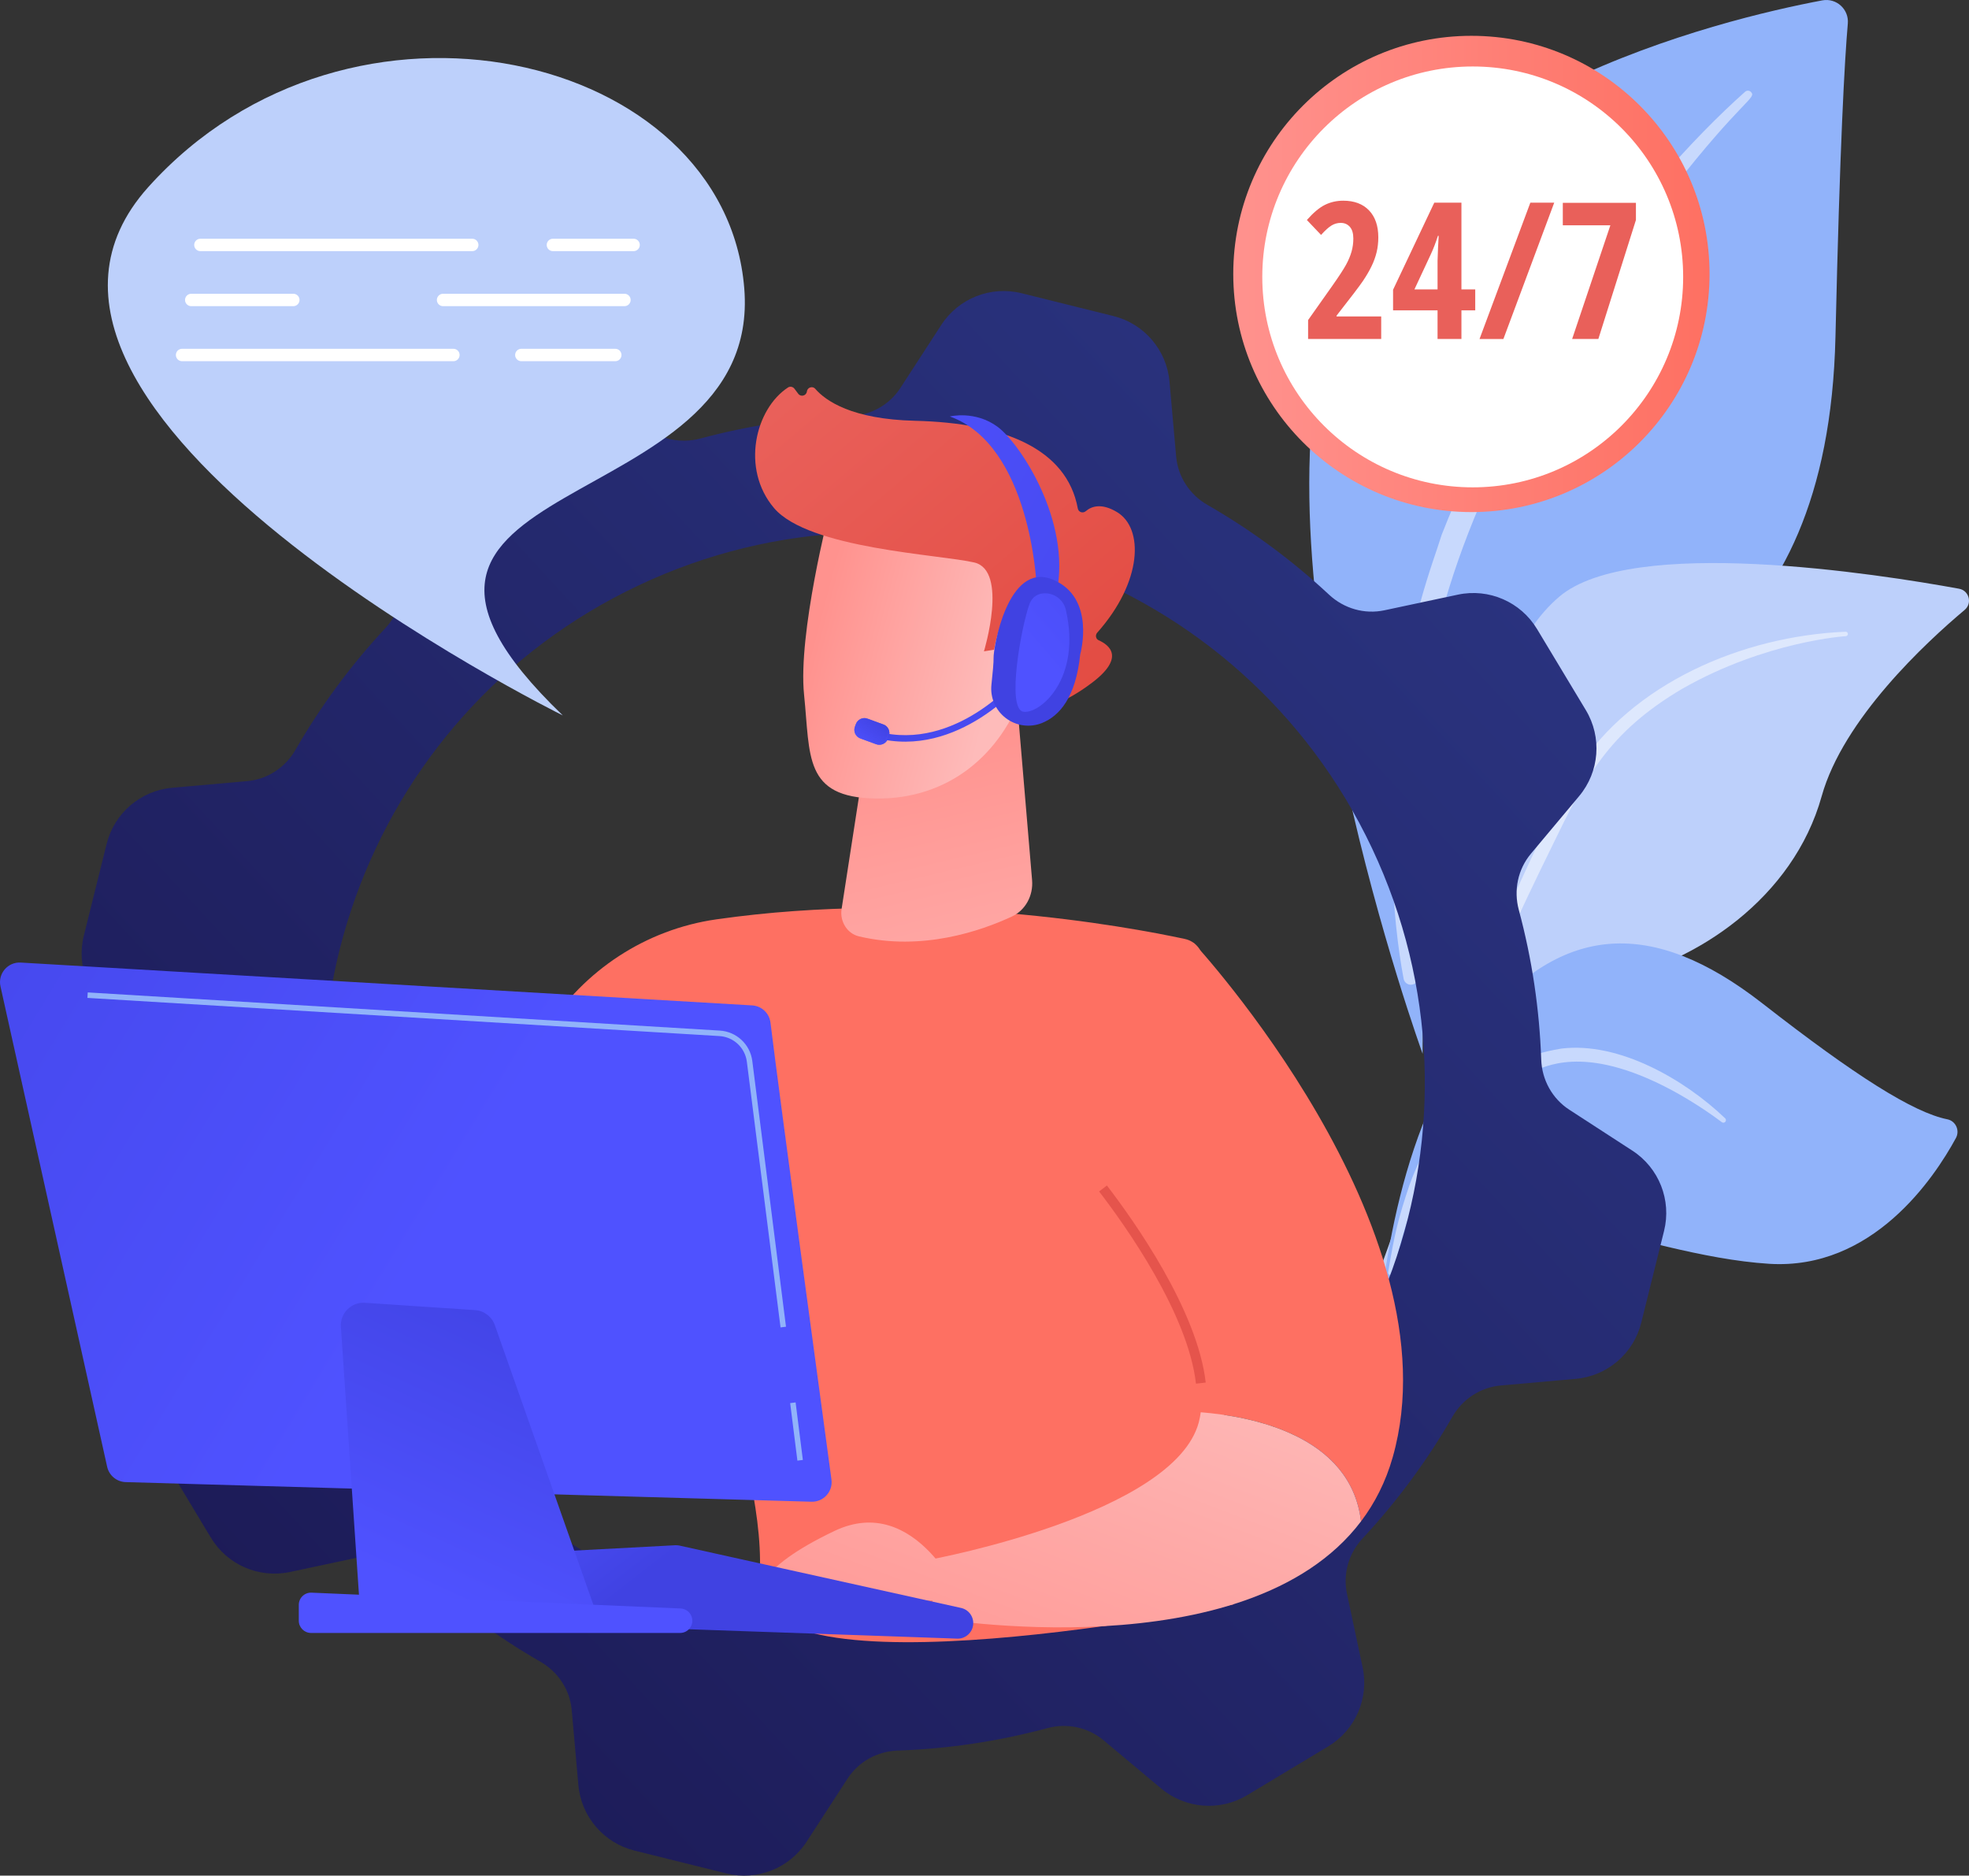<?xml version="1.0" encoding="UTF-8"?><svg id="uuid-3185b63a-1462-4a1e-9061-f3b6860682b6" xmlns="http://www.w3.org/2000/svg" xmlns:xlink="http://www.w3.org/1999/xlink" viewBox="0 0 2792.72 2660.36"><rect x="0" y="0" width="2792.72" height="2660.36" fill="#333333" stroke="none"/><defs><linearGradient id="uuid-44372f5a-ea28-4d22-b8f3-58de613dccda" x1="2242.88" y1="609.85" x2="-551.16" y2="3190.53" gradientUnits="userSpaceOnUse"><stop offset="0" stop-color="#2b3582"/><stop offset="1" stop-color="#150e42"/></linearGradient><linearGradient id="uuid-f2e30300-7b6b-44d2-ad36-1b51bf91d1da" x1="13171.01" y1="20843.68" x2="12329.34" y2="19975.08" gradientTransform="translate(-3959.19) rotate(-180) scale(1 -1)" gradientUnits="userSpaceOnUse"><stop offset="0" stop-color="#ff928e"/><stop offset="1" stop-color="#fe7062"/></linearGradient><linearGradient id="uuid-4015c5bb-2b5a-479b-8b93-18e7ca7b1705" x1="813.56" y1="1920.27" x2="762.76" y2="1310.66" gradientTransform="translate(343.37 -142.68) rotate(-8.51)" gradientUnits="userSpaceOnUse"><stop offset="0" stop-color="#febbba"/><stop offset="1" stop-color="#ff928e"/></linearGradient><linearGradient id="uuid-181a0c75-ce66-4fac-a8c4-35bd6488382b" x1="-2214.84" y1="1255.99" x2="-1973.37" y2="1149.74" gradientTransform="translate(-974.37 75.27) rotate(170.92) scale(1 -1)" xlink:href="#uuid-4015c5bb-2b5a-479b-8b93-18e7ca7b1705"/><linearGradient id="uuid-2304cc44-71ef-4190-920c-80797d9e6da7" x1="1650.91" y1="1086.73" x2="1170.04" y2="520.08" gradientUnits="userSpaceOnUse"><stop offset="0" stop-color="#e1473d"/><stop offset="1" stop-color="#e9605a"/></linearGradient><linearGradient id="uuid-ee59d0bf-2f16-418c-9bb3-6e6b89ef2d4e" x1="-2238.07" y1="1203.2" x2="-1996.59" y2="1096.95" gradientTransform="translate(-974.37 75.27) rotate(170.92) scale(1 -1)" xlink:href="#uuid-4015c5bb-2b5a-479b-8b93-18e7ca7b1705"/><linearGradient id="uuid-c71776e8-889f-4148-9bbc-659cd578b32a" x1="12252.06" y1="20339.2" x2="11441.88" y2="19503.1" xlink:href="#uuid-f2e30300-7b6b-44d2-ad36-1b51bf91d1da"/><linearGradient id="uuid-92a0262f-e653-4609-bef5-d41fb6fec689" x1="2889.32" y1="525.12" x2="464.67" y2="3037.81" xlink:href="#uuid-2304cc44-71ef-4190-920c-80797d9e6da7"/><linearGradient id="uuid-a6cb7042-2a18-4e71-9fdc-2446999e09b5" x1="-5700.37" y1="1882.95" x2="-5436.11" y2="2578.38" gradientTransform="translate(-3959.19) rotate(-180) scale(1 -1)" xlink:href="#uuid-4015c5bb-2b5a-479b-8b93-18e7ca7b1705"/><linearGradient id="uuid-adb13278-7fbf-4117-a21d-c22df42a597a" x1="-5372.5" y1="1758.36" x2="-5108.23" y2="2453.79" gradientTransform="translate(-3959.19) rotate(-180) scale(1 -1)" xlink:href="#uuid-4015c5bb-2b5a-479b-8b93-18e7ca7b1705"/><linearGradient id="uuid-b53f6919-40c5-412b-8276-886bc17e7652" x1="-4798.96" y1="2010.89" x2="-4935.73" y2="2187.06" gradientTransform="translate(-3959.19) rotate(-180) scale(1 -1)" gradientUnits="userSpaceOnUse"><stop offset="0" stop-color="#4f52ff"/><stop offset="1" stop-color="#4042e2"/></linearGradient><linearGradient id="uuid-7629aa65-8f87-4af1-b5dd-238494f301d8" x1="-4696.77" y1="2090.22" x2="-4833.54" y2="2266.39" xlink:href="#uuid-b53f6919-40c5-412b-8276-886bc17e7652"/><linearGradient id="uuid-ba6cda42-430b-4d69-a964-32dff542df7d" x1="617.3" y1="1761.15" x2="-493.43" y2="1083.87" gradientTransform="matrix(1,0,0,1,0,0)" xlink:href="#uuid-b53f6919-40c5-412b-8276-886bc17e7652"/><linearGradient id="uuid-fe3d44c9-cc4e-4813-8ac1-50705091d8d9" x1="586.12" y1="2250.05" x2="789.3" y2="1809.82" gradientTransform="matrix(1,0,0,1,0,0)" xlink:href="#uuid-b53f6919-40c5-412b-8276-886bc17e7652"/><linearGradient id="uuid-bee73d85-1c05-42e7-b85f-627969a41a0b" x1="717.26" y1="2202.43" x2="886.58" y2="1200.07" gradientTransform="matrix(1,0,0,1,0,0)" xlink:href="#uuid-b53f6919-40c5-412b-8276-886bc17e7652"/><linearGradient id="uuid-11ea372c-94c3-4908-9298-3b6bdac6c724" x1="-4268.94" y1="334.36" x2="-4087.26" y2="211.19" gradientTransform="translate(-2465.54 -661.88) rotate(-159.9) scale(1 -1)" xlink:href="#uuid-b53f6919-40c5-412b-8276-886bc17e7652"/><linearGradient id="uuid-f9e5ab76-3415-4e0a-b82f-e3268ddbf1de" x1="1211.82" y1="1037.58" x2="1261.52" y2="1037.58" gradientTransform="translate(1785.95 -480.38) rotate(69.9)" xlink:href="#uuid-b53f6919-40c5-412b-8276-886bc17e7652"/><linearGradient id="uuid-a936ca74-220f-405d-b7a2-3a3b9e91fae6" x1="1211.82" y1="1037.58" x2="1261.52" y2="1037.58" gradientTransform="translate(1785.95 -480.38) rotate(69.9)" xlink:href="#uuid-b53f6919-40c5-412b-8276-886bc17e7652"/><clipPath id="uuid-a2110c8c-d614-4d02-86de-ddd315d0c05b"><path d="M1234.67,1012.7h4.01c7.13,0,12.93,5.79,12.93,12.93v23.91c0,7.13-5.79,12.93-12.93,12.93h-4.01c-7.13,0-12.93-5.79-12.93-12.93v-23.91c0-7.13,5.79-12.93,12.93-12.93Z" transform="translate(-162.77 1842.25) rotate(-69.9)" style="fill:url(#uuid-a936ca74-220f-405d-b7a2-3a3b9e91fae6); stroke-width:0px;"/></clipPath><linearGradient id="uuid-513f7b48-78bb-4b53-abe6-8dacfa2c89a2" x1="1250.44" y1="1056.9" x2="1256.56" y2="1056.9" gradientTransform="matrix(1,0,0,1,0,0)" xlink:href="#uuid-b53f6919-40c5-412b-8276-886bc17e7652"/><linearGradient id="uuid-268fc45c-2747-4097-83db-b01deb7f0b4f" x1="1248.47" y1="1049.85" x2="1265.17" y2="1049.85" gradientTransform="matrix(1,0,0,1,0,0)" xlink:href="#uuid-b53f6919-40c5-412b-8276-886bc17e7652"/><linearGradient id="uuid-cc08dc61-1393-4064-b47f-a27f3a993cca" x1="1248.15" y1="1049.73" x2="1262.59" y2="1049.73" gradientTransform="matrix(1,0,0,1,0,0)" xlink:href="#uuid-b53f6919-40c5-412b-8276-886bc17e7652"/><linearGradient id="uuid-e1a5cbdb-bae5-4184-8529-c48930140659" x1="1247.83" y1="1049.61" x2="1262.27" y2="1049.61" gradientTransform="matrix(1,0,0,1,0,0)" xlink:href="#uuid-b53f6919-40c5-412b-8276-886bc17e7652"/><linearGradient id="uuid-72db6789-2080-4cb2-ac71-59ad09f276c1" x1="1247.5" y1="1049.49" x2="1261.95" y2="1049.49" gradientTransform="matrix(1,0,0,1,0,0)" xlink:href="#uuid-b53f6919-40c5-412b-8276-886bc17e7652"/><linearGradient id="uuid-860a1775-da87-49c2-99f5-7e5ab73dd6fc" x1="1247.18" y1="1049.37" x2="1261.62" y2="1049.37" gradientTransform="matrix(1,0,0,1,0,0)" xlink:href="#uuid-b53f6919-40c5-412b-8276-886bc17e7652"/><linearGradient id="uuid-b056f3d5-c44c-441e-83d3-1d94517968e3" x1="1246.86" y1="1049.25" x2="1261.3" y2="1049.25" gradientTransform="matrix(1,0,0,1,0,0)" xlink:href="#uuid-b53f6919-40c5-412b-8276-886bc17e7652"/><linearGradient id="uuid-2b314a75-776e-44e2-95f0-f5d98351fa83" x1="1246.53" y1="1049.14" x2="1260.97" y2="1049.14" gradientTransform="matrix(1,0,0,1,0,0)" xlink:href="#uuid-b53f6919-40c5-412b-8276-886bc17e7652"/><linearGradient id="uuid-88fb3b52-d454-4ae3-9b2f-0f37282aeb63" x1="1246.21" y1="1049.02" x2="1260.65" y2="1049.02" gradientTransform="matrix(1,0,0,1,0,0)" xlink:href="#uuid-b53f6919-40c5-412b-8276-886bc17e7652"/><linearGradient id="uuid-d99add95-5dc1-464e-a1da-ab4d43c9bd1b" x1="1245.89" y1="1048.9" x2="1260.33" y2="1048.9" gradientTransform="matrix(1,0,0,1,0,0)" xlink:href="#uuid-b53f6919-40c5-412b-8276-886bc17e7652"/><linearGradient id="uuid-b0fb8a7e-6038-4bd3-9b2a-7ca3ad244c0b" x1="1245.56" y1="1048.78" x2="1260" y2="1048.78" gradientTransform="matrix(1,0,0,1,0,0)" xlink:href="#uuid-b53f6919-40c5-412b-8276-886bc17e7652"/><linearGradient id="uuid-e978cbf5-b3d4-4887-8f14-c08038e9d529" x1="1245.24" y1="1048.66" x2="1259.68" y2="1048.66" gradientTransform="matrix(1,0,0,1,0,0)" xlink:href="#uuid-b53f6919-40c5-412b-8276-886bc17e7652"/><linearGradient id="uuid-a9bf66e4-1394-4c61-9d2e-8bc77b1b9a5e" x1="1244.91" y1="1048.54" x2="1259.36" y2="1048.54" gradientTransform="matrix(1,0,0,1,0,0)" xlink:href="#uuid-b53f6919-40c5-412b-8276-886bc17e7652"/><linearGradient id="uuid-03430979-f631-4207-8e23-3a1344a28c72" x1="1244.59" y1="1048.43" x2="1259.03" y2="1048.43" gradientTransform="matrix(1,0,0,1,0,0)" xlink:href="#uuid-b53f6919-40c5-412b-8276-886bc17e7652"/><linearGradient id="uuid-9595e710-802c-4b12-ab25-ce2422995e8c" x1="1244.27" y1="1048.31" x2="1258.71" y2="1048.31" gradientTransform="matrix(1,0,0,1,0,0)" xlink:href="#uuid-b53f6919-40c5-412b-8276-886bc17e7652"/><linearGradient id="uuid-c1cb999a-4677-4c76-9b3a-6a337498bfd9" x1="1243.94" y1="1048.19" x2="1258.39" y2="1048.19" gradientTransform="matrix(1,0,0,1,0,0)" xlink:href="#uuid-b53f6919-40c5-412b-8276-886bc17e7652"/><linearGradient id="uuid-e2c6e982-818e-48f9-ac2c-4b5f237bd9ff" x1="1243.62" y1="1048.07" x2="1258.06" y2="1048.07" gradientTransform="matrix(1,0,0,1,0,0)" xlink:href="#uuid-b53f6919-40c5-412b-8276-886bc17e7652"/><linearGradient id="uuid-34e7de6c-643b-4907-a0d6-62d440721a14" x1="1243.3" y1="1047.95" x2="1257.74" y2="1047.95" gradientTransform="matrix(1,0,0,1,0,0)" xlink:href="#uuid-b53f6919-40c5-412b-8276-886bc17e7652"/><linearGradient id="uuid-27b56511-c191-4487-a5a2-66ee120eb486" x1="1242.97" y1="1047.83" x2="1257.42" y2="1047.83" gradientTransform="matrix(1,0,0,1,0,0)" xlink:href="#uuid-b53f6919-40c5-412b-8276-886bc17e7652"/><linearGradient id="uuid-7ef703a8-d6bf-46ae-a5dd-eccc39688031" x1="1242.65" y1="1047.72" x2="1257.09" y2="1047.72" gradientTransform="matrix(1,0,0,1,0,0)" xlink:href="#uuid-b53f6919-40c5-412b-8276-886bc17e7652"/><linearGradient id="uuid-112d90e4-6e63-4e55-8a1c-c7004b65d66d" x1="1242.33" y1="1047.6" x2="1256.77" y2="1047.6" gradientTransform="matrix(1,0,0,1,0,0)" xlink:href="#uuid-b53f6919-40c5-412b-8276-886bc17e7652"/><linearGradient id="uuid-2fdd17ea-7d02-416f-8393-6cecb02b76b2" x1="1242" y1="1047.48" x2="1256.44" y2="1047.48" gradientTransform="matrix(1,0,0,1,0,0)" xlink:href="#uuid-b53f6919-40c5-412b-8276-886bc17e7652"/><linearGradient id="uuid-c2515ad6-7473-4fe4-8da5-efaa0abf6b83" x1="1241.68" y1="1047.36" x2="1256.12" y2="1047.36" gradientTransform="matrix(1,0,0,1,0,0)" xlink:href="#uuid-b53f6919-40c5-412b-8276-886bc17e7652"/><linearGradient id="uuid-fe36668a-d024-4fc7-b7b9-4cc3a559fda7" x1="1241.36" y1="1047.24" x2="1255.8" y2="1047.24" gradientTransform="matrix(1,0,0,1,0,0)" xlink:href="#uuid-b53f6919-40c5-412b-8276-886bc17e7652"/><linearGradient id="uuid-b1118e41-d704-4980-965b-90dc878e8602" x1="1241.03" y1="1047.12" x2="1255.47" y2="1047.12" gradientTransform="matrix(1,0,0,1,0,0)" xlink:href="#uuid-b53f6919-40c5-412b-8276-886bc17e7652"/><linearGradient id="uuid-b0afd329-0be5-4738-8866-b5f8f34bf13a" x1="1240.71" y1="1047" x2="1255.15" y2="1047" gradientTransform="matrix(1,0,0,1,0,0)" xlink:href="#uuid-b53f6919-40c5-412b-8276-886bc17e7652"/><linearGradient id="uuid-2e03a715-e31e-426b-af89-309ff77d0e85" x1="1240.38" y1="1046.89" x2="1254.83" y2="1046.89" gradientTransform="matrix(1,0,0,1,0,0)" xlink:href="#uuid-b53f6919-40c5-412b-8276-886bc17e7652"/><linearGradient id="uuid-ae62f8ee-b07c-4058-8c2e-694b2db6ad5e" x1="1240.06" y1="1046.77" x2="1254.5" y2="1046.77" gradientTransform="matrix(1,0,0,1,0,0)" xlink:href="#uuid-b53f6919-40c5-412b-8276-886bc17e7652"/><linearGradient id="uuid-3c2fe614-8e5e-407b-81be-8a8b8346715d" x1="1239.74" y1="1046.65" x2="1254.18" y2="1046.65" gradientTransform="matrix(1,0,0,1,0,0)" xlink:href="#uuid-b53f6919-40c5-412b-8276-886bc17e7652"/><linearGradient id="uuid-fe590881-13bb-4e71-9fd0-86bc88b7abbd" x1="1239.41" y1="1046.53" x2="1253.86" y2="1046.53" gradientTransform="matrix(1,0,0,1,0,0)" xlink:href="#uuid-b53f6919-40c5-412b-8276-886bc17e7652"/><linearGradient id="uuid-b61699c8-be61-4dd0-8fd4-cc677629f20f" x1="1239.09" y1="1046.41" x2="1253.53" y2="1046.41" gradientTransform="matrix(1,0,0,1,0,0)" xlink:href="#uuid-b53f6919-40c5-412b-8276-886bc17e7652"/><linearGradient id="uuid-d354a0a4-bc88-489e-ae31-8499c8c554ce" x1="1238.77" y1="1046.29" x2="1253.21" y2="1046.29" gradientTransform="matrix(1,0,0,1,0,0)" xlink:href="#uuid-b53f6919-40c5-412b-8276-886bc17e7652"/><linearGradient id="uuid-5af4d42d-5e48-44c9-8524-d73051838ea1" x1="1238.44" y1="1046.18" x2="1252.89" y2="1046.18" gradientTransform="matrix(1,0,0,1,0,0)" xlink:href="#uuid-b53f6919-40c5-412b-8276-886bc17e7652"/><linearGradient id="uuid-dd009f60-273d-43e7-8e49-08782200078b" x1="1238.12" y1="1046.06" x2="1252.56" y2="1046.06" gradientTransform="matrix(1,0,0,1,0,0)" xlink:href="#uuid-b53f6919-40c5-412b-8276-886bc17e7652"/><linearGradient id="uuid-f10d34df-97e1-4400-b938-f46bfca0d9cb" x1="1237.8" y1="1045.94" x2="1252.24" y2="1045.94" gradientTransform="matrix(1,0,0,1,0,0)" xlink:href="#uuid-b53f6919-40c5-412b-8276-886bc17e7652"/><linearGradient id="uuid-c41052d8-821e-4422-a871-b99cf617e200" x1="1237.47" y1="1045.82" x2="1251.91" y2="1045.82" gradientTransform="matrix(1,0,0,1,0,0)" xlink:href="#uuid-b53f6919-40c5-412b-8276-886bc17e7652"/><linearGradient id="uuid-44f2355c-bbae-4b00-811c-e99a750db137" x1="1237.15" y1="1045.7" x2="1251.59" y2="1045.7" gradientTransform="matrix(1,0,0,1,0,0)" xlink:href="#uuid-b53f6919-40c5-412b-8276-886bc17e7652"/><linearGradient id="uuid-d41c6107-ec3c-42ca-8b95-d8cdb3ee1372" x1="1236.83" y1="1045.58" x2="1251.27" y2="1045.58" gradientTransform="matrix(1,0,0,1,0,0)" xlink:href="#uuid-b53f6919-40c5-412b-8276-886bc17e7652"/><linearGradient id="uuid-a1294033-3f02-40d0-a582-e0627a0d30cc" x1="1236.5" y1="1045.47" x2="1250.94" y2="1045.47" gradientTransform="matrix(1,0,0,1,0,0)" xlink:href="#uuid-b53f6919-40c5-412b-8276-886bc17e7652"/><linearGradient id="uuid-55ac9a1f-bd0b-44a7-a563-c029befb41fb" x1="1236.18" y1="1045.35" x2="1250.62" y2="1045.35" gradientTransform="matrix(1,0,0,1,0,0)" xlink:href="#uuid-b53f6919-40c5-412b-8276-886bc17e7652"/><linearGradient id="uuid-519831b1-342f-456e-b395-9dfa257bfea5" x1="1235.85" y1="1045.23" x2="1250.3" y2="1045.23" gradientTransform="matrix(1,0,0,1,0,0)" xlink:href="#uuid-b53f6919-40c5-412b-8276-886bc17e7652"/><linearGradient id="uuid-42013588-7355-446c-ae59-fd792fec3be9" x1="1235.53" y1="1045.11" x2="1249.97" y2="1045.11" gradientTransform="matrix(1,0,0,1,0,0)" xlink:href="#uuid-b53f6919-40c5-412b-8276-886bc17e7652"/><linearGradient id="uuid-ee90183e-31e6-4456-856e-2fb866b93421" x1="1235.21" y1="1044.99" x2="1249.65" y2="1044.99" gradientTransform="matrix(1,0,0,1,0,0)" xlink:href="#uuid-b53f6919-40c5-412b-8276-886bc17e7652"/><linearGradient id="uuid-28505910-5b73-4f3a-b12b-4608587f23f5" x1="1234.88" y1="1044.87" x2="1249.33" y2="1044.87" gradientTransform="matrix(1,0,0,1,0,0)" xlink:href="#uuid-b53f6919-40c5-412b-8276-886bc17e7652"/><linearGradient id="uuid-74a03d26-54f5-4c56-b685-7d4c67bab6bf" x1="1234.56" y1="1044.75" x2="1249" y2="1044.75" gradientTransform="matrix(1,0,0,1,0,0)" xlink:href="#uuid-b53f6919-40c5-412b-8276-886bc17e7652"/><linearGradient id="uuid-ccc8bc26-eaa7-456f-a4d2-a7fa58d9cd25" x1="1234.24" y1="1044.64" x2="1248.68" y2="1044.64" gradientTransform="matrix(1,0,0,1,0,0)" xlink:href="#uuid-b53f6919-40c5-412b-8276-886bc17e7652"/><linearGradient id="uuid-e386ecca-ee70-4ca0-a53e-33cab2510cd1" x1="1233.91" y1="1044.52" x2="1248.36" y2="1044.52" gradientTransform="matrix(1,0,0,1,0,0)" xlink:href="#uuid-b53f6919-40c5-412b-8276-886bc17e7652"/><linearGradient id="uuid-c65a0562-4ea8-4f60-be6f-0f89a3b0e744" x1="1233.59" y1="1044.4" x2="1248.03" y2="1044.4" gradientTransform="matrix(1,0,0,1,0,0)" xlink:href="#uuid-b53f6919-40c5-412b-8276-886bc17e7652"/><linearGradient id="uuid-436c53a5-439c-4d7d-94c9-ada850324f98" x1="1233.27" y1="1044.28" x2="1247.71" y2="1044.28" gradientTransform="matrix(1,0,0,1,0,0)" xlink:href="#uuid-b53f6919-40c5-412b-8276-886bc17e7652"/><linearGradient id="uuid-c1813f22-2481-451a-854e-d5683346dd5b" x1="1232.94" y1="1044.16" x2="1247.38" y2="1044.16" gradientTransform="matrix(1,0,0,1,0,0)" xlink:href="#uuid-b53f6919-40c5-412b-8276-886bc17e7652"/><linearGradient id="uuid-1e6ca5c3-74ce-4f61-9811-bacf444a9f79" x1="1232.62" y1="1044.04" x2="1247.06" y2="1044.04" gradientTransform="matrix(1,0,0,1,0,0)" xlink:href="#uuid-b53f6919-40c5-412b-8276-886bc17e7652"/><linearGradient id="uuid-f8221948-c392-48b5-8429-2632904d1c54" x1="1232.3" y1="1043.93" x2="1246.74" y2="1043.93" gradientTransform="matrix(1,0,0,1,0,0)" xlink:href="#uuid-b53f6919-40c5-412b-8276-886bc17e7652"/><linearGradient id="uuid-f069ae76-3537-4a34-ae93-7f82753dd6a9" x1="1231.97" y1="1043.81" x2="1246.41" y2="1043.81" gradientTransform="matrix(1,0,0,1,0,0)" xlink:href="#uuid-b53f6919-40c5-412b-8276-886bc17e7652"/><linearGradient id="uuid-99594b7c-d14b-410a-b34d-f3f8c861f539" x1="1231.65" y1="1043.69" x2="1246.09" y2="1043.69" gradientTransform="matrix(1,0,0,1,0,0)" xlink:href="#uuid-b53f6919-40c5-412b-8276-886bc17e7652"/><linearGradient id="uuid-f2a7ccec-ae3f-4ead-b83a-75fd16741896" x1="1231.32" y1="1043.57" x2="1245.77" y2="1043.57" gradientTransform="matrix(1,0,0,1,0,0)" xlink:href="#uuid-b53f6919-40c5-412b-8276-886bc17e7652"/><linearGradient id="uuid-7d14e9ef-97e6-4f9d-92b2-5bf9b8d132b6" x1="1231" y1="1043.45" x2="1245.44" y2="1043.45" gradientTransform="matrix(1,0,0,1,0,0)" xlink:href="#uuid-b53f6919-40c5-412b-8276-886bc17e7652"/><linearGradient id="uuid-13520593-3216-4ee6-84a9-f5db5f0bf809" x1="1230.68" y1="1043.33" x2="1245.12" y2="1043.33" gradientTransform="matrix(1,0,0,1,0,0)" xlink:href="#uuid-b53f6919-40c5-412b-8276-886bc17e7652"/><linearGradient id="uuid-7a389e02-f84a-46f5-b899-db32af94ea10" x1="1230.35" y1="1043.21" x2="1244.8" y2="1043.21" gradientTransform="matrix(1,0,0,1,0,0)" xlink:href="#uuid-b53f6919-40c5-412b-8276-886bc17e7652"/><linearGradient id="uuid-e591d9e5-3a00-41ce-93e2-1f42770d65e1" x1="1230.03" y1="1043.1" x2="1244.47" y2="1043.1" gradientTransform="matrix(1,0,0,1,0,0)" xlink:href="#uuid-b53f6919-40c5-412b-8276-886bc17e7652"/><linearGradient id="uuid-9e7d0686-fb89-408e-886c-c5f5d50e1bd5" x1="1229.71" y1="1042.98" x2="1244.15" y2="1042.98" gradientTransform="matrix(1,0,0,1,0,0)" xlink:href="#uuid-b53f6919-40c5-412b-8276-886bc17e7652"/><linearGradient id="uuid-a0f34c78-67a5-4d33-8c30-a435a7ec262f" x1="1229.38" y1="1042.86" x2="1243.83" y2="1042.86" gradientTransform="matrix(1,0,0,1,0,0)" xlink:href="#uuid-b53f6919-40c5-412b-8276-886bc17e7652"/><linearGradient id="uuid-32ee69cb-1713-4355-a11d-4e678b9d63cf" x1="1229.06" y1="1042.74" x2="1243.5" y2="1042.74" gradientTransform="matrix(1,0,0,1,0,0)" xlink:href="#uuid-b53f6919-40c5-412b-8276-886bc17e7652"/><linearGradient id="uuid-d06fbba4-0d89-4fb7-a357-c9ff616ab067" x1="1228.74" y1="1042.62" x2="1243.18" y2="1042.62" gradientTransform="matrix(1,0,0,1,0,0)" xlink:href="#uuid-b53f6919-40c5-412b-8276-886bc17e7652"/><linearGradient id="uuid-d90228e7-b610-48e0-8b15-12afbfe50420" x1="1228.41" y1="1042.5" x2="1242.85" y2="1042.5" gradientTransform="matrix(1,0,0,1,0,0)" xlink:href="#uuid-b53f6919-40c5-412b-8276-886bc17e7652"/><linearGradient id="uuid-a0d1d25d-73f5-4bbb-9071-a0fbd1375c5a" x1="1228.09" y1="1042.39" x2="1242.53" y2="1042.39" gradientTransform="matrix(1,0,0,1,0,0)" xlink:href="#uuid-b53f6919-40c5-412b-8276-886bc17e7652"/><linearGradient id="uuid-86571562-9d7a-4613-bad4-137a3893d04a" x1="1227.77" y1="1042.27" x2="1242.21" y2="1042.27" gradientTransform="matrix(1,0,0,1,0,0)" xlink:href="#uuid-b53f6919-40c5-412b-8276-886bc17e7652"/><linearGradient id="uuid-af73ab31-90d8-4f8f-9f5e-aec6b1d27a5f" x1="1227.44" y1="1042.15" x2="1241.88" y2="1042.15" gradientTransform="matrix(1,0,0,1,0,0)" xlink:href="#uuid-b53f6919-40c5-412b-8276-886bc17e7652"/><linearGradient id="uuid-9e161104-db7b-49a8-b75a-ff339b8b1e20" x1="1227.12" y1="1042.03" x2="1241.56" y2="1042.03" gradientTransform="matrix(1,0,0,1,0,0)" xlink:href="#uuid-b53f6919-40c5-412b-8276-886bc17e7652"/><linearGradient id="uuid-35159a15-a503-4cf8-b117-0f110533e23e" x1="1226.79" y1="1041.91" x2="1241.24" y2="1041.91" gradientTransform="matrix(1,0,0,1,0,0)" xlink:href="#uuid-b53f6919-40c5-412b-8276-886bc17e7652"/><linearGradient id="uuid-216c5cd9-0dce-486b-8bff-4c73e58c2d23" x1="1226.47" y1="1041.79" x2="1240.91" y2="1041.79" gradientTransform="matrix(1,0,0,1,0,0)" xlink:href="#uuid-b53f6919-40c5-412b-8276-886bc17e7652"/><linearGradient id="uuid-e0d66efe-1740-4788-9e1c-6440d70e6720" x1="1226.15" y1="1041.68" x2="1240.59" y2="1041.68" gradientTransform="matrix(1,0,0,1,0,0)" xlink:href="#uuid-b53f6919-40c5-412b-8276-886bc17e7652"/><linearGradient id="uuid-6e21fe4c-959e-4b35-9784-981b0de084f1" x1="1225.82" y1="1041.56" x2="1240.27" y2="1041.56" gradientTransform="matrix(1,0,0,1,0,0)" xlink:href="#uuid-b53f6919-40c5-412b-8276-886bc17e7652"/><linearGradient id="uuid-8460c9d5-b3d5-44c4-bc15-706136d7a7e0" x1="1225.5" y1="1041.44" x2="1239.94" y2="1041.44" gradientTransform="matrix(1,0,0,1,0,0)" xlink:href="#uuid-b53f6919-40c5-412b-8276-886bc17e7652"/><linearGradient id="uuid-13d484eb-25fd-4e0d-a8aa-204cef1262e0" x1="1225.18" y1="1041.32" x2="1239.62" y2="1041.32" gradientTransform="matrix(1,0,0,1,0,0)" xlink:href="#uuid-b53f6919-40c5-412b-8276-886bc17e7652"/><linearGradient id="uuid-35655a35-4399-4a46-b7fb-3f7d12b02b7d" x1="1224.85" y1="1041.2" x2="1239.3" y2="1041.2" gradientTransform="matrix(1,0,0,1,0,0)" xlink:href="#uuid-b53f6919-40c5-412b-8276-886bc17e7652"/><linearGradient id="uuid-90b63fdf-efe6-4894-a47f-6a8d7862a046" x1="1224.53" y1="1041.08" x2="1238.97" y2="1041.08" gradientTransform="matrix(1,0,0,1,0,0)" xlink:href="#uuid-b53f6919-40c5-412b-8276-886bc17e7652"/><linearGradient id="uuid-69655b0e-d98f-4fc2-a40d-31ffc92fcdb7" x1="1224.21" y1="1040.96" x2="1238.65" y2="1040.96" gradientTransform="matrix(1,0,0,1,0,0)" xlink:href="#uuid-b53f6919-40c5-412b-8276-886bc17e7652"/><linearGradient id="uuid-18f5668c-52fe-44be-a5d9-55f95943dbb0" x1="1223.88" y1="1040.85" x2="1238.32" y2="1040.85" gradientTransform="matrix(1,0,0,1,0,0)" xlink:href="#uuid-b53f6919-40c5-412b-8276-886bc17e7652"/><linearGradient id="uuid-31101c02-048f-4fc2-a9ed-4adf34f3f5ef" x1="1223.56" y1="1040.73" x2="1238" y2="1040.73" gradientTransform="matrix(1,0,0,1,0,0)" xlink:href="#uuid-b53f6919-40c5-412b-8276-886bc17e7652"/><linearGradient id="uuid-d107860b-e70d-47a5-964e-17bb67957697" x1="1223.24" y1="1040.61" x2="1237.68" y2="1040.61" gradientTransform="matrix(1,0,0,1,0,0)" xlink:href="#uuid-b53f6919-40c5-412b-8276-886bc17e7652"/><linearGradient id="uuid-07bebefb-f745-49d6-be65-d12dfc012fb9" x1="1222.91" y1="1040.49" x2="1237.35" y2="1040.49" gradientTransform="matrix(1,0,0,1,0,0)" xlink:href="#uuid-b53f6919-40c5-412b-8276-886bc17e7652"/><linearGradient id="uuid-6f12a10a-1576-4a07-afe6-b1406b23d7f6" x1="1222.59" y1="1040.37" x2="1237.03" y2="1040.37" gradientTransform="matrix(1,0,0,1,0,0)" xlink:href="#uuid-b53f6919-40c5-412b-8276-886bc17e7652"/><linearGradient id="uuid-597a902e-a310-462e-8b69-7ced493acdf2" x1="1222.27" y1="1040.25" x2="1236.71" y2="1040.25" gradientTransform="matrix(1,0,0,1,0,0)" xlink:href="#uuid-b53f6919-40c5-412b-8276-886bc17e7652"/><linearGradient id="uuid-c9d76e84-0356-4d26-87d1-08e420cd8ca6" x1="1221.94" y1="1040.14" x2="1236.38" y2="1040.14" gradientTransform="matrix(1,0,0,1,0,0)" xlink:href="#uuid-b53f6919-40c5-412b-8276-886bc17e7652"/><linearGradient id="uuid-a3b1acb1-0e5f-4c77-ac31-6e4a72bf3543" x1="1221.62" y1="1040.02" x2="1236.06" y2="1040.02" gradientTransform="matrix(1,0,0,1,0,0)" xlink:href="#uuid-b53f6919-40c5-412b-8276-886bc17e7652"/><linearGradient id="uuid-86d64e51-55f7-4c97-ba1d-cbe63b9ac83b" x1="1221.29" y1="1039.9" x2="1235.74" y2="1039.9" gradientTransform="matrix(1,0,0,1,0,0)" xlink:href="#uuid-b53f6919-40c5-412b-8276-886bc17e7652"/><linearGradient id="uuid-525cb03b-b9c7-40ee-828a-a2b762952f66" x1="1220.97" y1="1039.78" x2="1235.41" y2="1039.78" gradientTransform="matrix(1,0,0,1,0,0)" xlink:href="#uuid-b53f6919-40c5-412b-8276-886bc17e7652"/><linearGradient id="uuid-1b12417a-660e-4b36-9dc9-b6f364905b96" x1="1220.65" y1="1039.66" x2="1235.09" y2="1039.66" gradientTransform="matrix(1,0,0,1,0,0)" xlink:href="#uuid-b53f6919-40c5-412b-8276-886bc17e7652"/><linearGradient id="uuid-7d6b4c25-7fa4-497a-a910-aa9ee81dae49" x1="1220.32" y1="1039.54" x2="1234.77" y2="1039.54" gradientTransform="matrix(1,0,0,1,0,0)" xlink:href="#uuid-b53f6919-40c5-412b-8276-886bc17e7652"/><linearGradient id="uuid-f6699bea-92de-4b54-9740-6f64a965d718" x1="1220" y1="1039.42" x2="1234.44" y2="1039.42" gradientTransform="matrix(1,0,0,1,0,0)" xlink:href="#uuid-b53f6919-40c5-412b-8276-886bc17e7652"/><linearGradient id="uuid-6afb3e0b-f063-437f-8ed8-b5a6f21983ef" x1="1219.68" y1="1039.31" x2="1234.12" y2="1039.31" gradientTransform="matrix(1,0,0,1,0,0)" xlink:href="#uuid-b53f6919-40c5-412b-8276-886bc17e7652"/><linearGradient id="uuid-12419f57-d76c-4006-a189-8fff2f06f37a" x1="1219.35" y1="1039.19" x2="1233.79" y2="1039.19" gradientTransform="matrix(1,0,0,1,0,0)" xlink:href="#uuid-b53f6919-40c5-412b-8276-886bc17e7652"/><linearGradient id="uuid-59bb938c-ffe0-4fe4-b530-87736838cdbd" x1="1219.03" y1="1039.07" x2="1233.47" y2="1039.07" gradientTransform="matrix(1,0,0,1,0,0)" xlink:href="#uuid-b53f6919-40c5-412b-8276-886bc17e7652"/><linearGradient id="uuid-6a62d550-4580-4d4a-bada-e989d37d8b24" x1="1218.71" y1="1038.95" x2="1233.15" y2="1038.95" gradientTransform="matrix(1,0,0,1,0,0)" xlink:href="#uuid-b53f6919-40c5-412b-8276-886bc17e7652"/><linearGradient id="uuid-93185a95-bf78-4178-a582-57deec7f0d96" x1="1218.38" y1="1038.83" x2="1232.82" y2="1038.83" gradientTransform="matrix(1,0,0,1,0,0)" xlink:href="#uuid-b53f6919-40c5-412b-8276-886bc17e7652"/><linearGradient id="uuid-93a68ddb-d42a-48a2-8b62-ef2629e6f53c" x1="1218.06" y1="1038.71" x2="1232.5" y2="1038.71" gradientTransform="matrix(1,0,0,1,0,0)" xlink:href="#uuid-b53f6919-40c5-412b-8276-886bc17e7652"/><linearGradient id="uuid-867e5208-5430-4a06-bdc2-df6971349db5" x1="1217.73" y1="1038.6" x2="1232.18" y2="1038.6" gradientTransform="matrix(1,0,0,1,0,0)" xlink:href="#uuid-b53f6919-40c5-412b-8276-886bc17e7652"/><linearGradient id="uuid-170c1dc3-daad-47ea-83a3-3ac9c0e5c99c" x1="1217.41" y1="1038.48" x2="1231.85" y2="1038.48" gradientTransform="matrix(1,0,0,1,0,0)" xlink:href="#uuid-b53f6919-40c5-412b-8276-886bc17e7652"/><linearGradient id="uuid-f3eb9b6f-d23c-4709-bd8b-669225057c89" x1="1217.09" y1="1038.36" x2="1231.53" y2="1038.36" gradientTransform="matrix(1,0,0,1,0,0)" xlink:href="#uuid-b53f6919-40c5-412b-8276-886bc17e7652"/><linearGradient id="uuid-c774adfb-cd12-49a5-a561-13e889ba2648" x1="1216.76" y1="1038.24" x2="1231.21" y2="1038.24" gradientTransform="matrix(1,0,0,1,0,0)" xlink:href="#uuid-b53f6919-40c5-412b-8276-886bc17e7652"/><linearGradient id="uuid-c4691003-4d06-4a63-80f3-e638c76fce5b" x1="1216.44" y1="1038.12" x2="1230.88" y2="1038.12" gradientTransform="matrix(1,0,0,1,0,0)" xlink:href="#uuid-b53f6919-40c5-412b-8276-886bc17e7652"/><linearGradient id="uuid-f63e3db2-fb92-418c-8371-8e9133f952cd" x1="1216.12" y1="1038" x2="1230.56" y2="1038" gradientTransform="matrix(1,0,0,1,0,0)" xlink:href="#uuid-b53f6919-40c5-412b-8276-886bc17e7652"/><linearGradient id="uuid-851fd860-972e-490c-89c5-507b1d5da840" x1="1215.79" y1="1037.89" x2="1230.24" y2="1037.89" gradientTransform="matrix(1,0,0,1,0,0)" xlink:href="#uuid-b53f6919-40c5-412b-8276-886bc17e7652"/><linearGradient id="uuid-f8117564-8180-4115-8d03-e01f0fabc4bf" x1="1215.47" y1="1037.77" x2="1229.91" y2="1037.77" gradientTransform="matrix(1,0,0,1,0,0)" xlink:href="#uuid-b53f6919-40c5-412b-8276-886bc17e7652"/><linearGradient id="uuid-dbb3f40e-72fb-4f6f-a406-ad7ae0abd791" x1="1215.15" y1="1037.65" x2="1229.59" y2="1037.65" gradientTransform="matrix(1,0,0,1,0,0)" xlink:href="#uuid-b53f6919-40c5-412b-8276-886bc17e7652"/><linearGradient id="uuid-cff456c8-52d9-476d-96c8-4fa8ca3e76a9" x1="1214.82" y1="1037.53" x2="1229.27" y2="1037.53" gradientTransform="matrix(1,0,0,1,0,0)" xlink:href="#uuid-b53f6919-40c5-412b-8276-886bc17e7652"/><linearGradient id="uuid-54ddd0b0-682e-4b2d-9d71-1af15f7df01f" x1="1214.5" y1="1037.41" x2="1228.94" y2="1037.41" gradientTransform="matrix(1,0,0,1,0,0)" xlink:href="#uuid-b53f6919-40c5-412b-8276-886bc17e7652"/><linearGradient id="uuid-5c62c40b-8f44-4f33-a56d-d430fef2d457" x1="1214.18" y1="1037.29" x2="1228.62" y2="1037.29" gradientTransform="matrix(1,0,0,1,0,0)" xlink:href="#uuid-b53f6919-40c5-412b-8276-886bc17e7652"/><linearGradient id="uuid-b17bd799-dfc1-4a33-95a3-890c2f62b5a9" x1="1213.85" y1="1037.17" x2="1228.29" y2="1037.17" gradientTransform="matrix(1,0,0,1,0,0)" xlink:href="#uuid-b53f6919-40c5-412b-8276-886bc17e7652"/><linearGradient id="uuid-6244a613-808c-4610-a6ae-173914c160d4" x1="1213.53" y1="1037.06" x2="1227.97" y2="1037.06" gradientTransform="matrix(1,0,0,1,0,0)" xlink:href="#uuid-b53f6919-40c5-412b-8276-886bc17e7652"/><linearGradient id="uuid-0b18c7c2-8ebf-434e-bb8a-0ccb98c5f079" x1="1213.2" y1="1036.94" x2="1227.65" y2="1036.94" gradientTransform="matrix(1,0,0,1,0,0)" xlink:href="#uuid-b53f6919-40c5-412b-8276-886bc17e7652"/><linearGradient id="uuid-ce79997a-ba32-4448-a365-5f3aa7f7560e" x1="1212.88" y1="1036.82" x2="1227.32" y2="1036.82" gradientTransform="matrix(1,0,0,1,0,0)" xlink:href="#uuid-b53f6919-40c5-412b-8276-886bc17e7652"/><linearGradient id="uuid-0d31fe73-441f-4f5c-9b3a-1ba1e864263c" x1="1212.56" y1="1036.7" x2="1227" y2="1036.7" gradientTransform="matrix(1,0,0,1,0,0)" xlink:href="#uuid-b53f6919-40c5-412b-8276-886bc17e7652"/><linearGradient id="uuid-80b3f34b-27d1-4c8e-9b89-79057236ccf9" x1="1212.23" y1="1036.58" x2="1226.68" y2="1036.58" gradientTransform="matrix(1,0,0,1,0,0)" xlink:href="#uuid-b53f6919-40c5-412b-8276-886bc17e7652"/><linearGradient id="uuid-a3b4f415-7c26-43d5-9afb-e6e624c6c405" x1="1211.91" y1="1036.46" x2="1226.35" y2="1036.46" gradientTransform="matrix(1,0,0,1,0,0)" xlink:href="#uuid-b53f6919-40c5-412b-8276-886bc17e7652"/><linearGradient id="uuid-aafa7b2b-dace-44bc-9022-ba5269fbc494" x1="1211.59" y1="1036.35" x2="1226.03" y2="1036.35" gradientTransform="matrix(1,0,0,1,0,0)" xlink:href="#uuid-b53f6919-40c5-412b-8276-886bc17e7652"/><linearGradient id="uuid-7ad7f805-e8b6-460f-937f-4fc062a810a0" x1="1211.26" y1="1036.23" x2="1225.71" y2="1036.23" gradientTransform="matrix(1,0,0,1,0,0)" xlink:href="#uuid-b53f6919-40c5-412b-8276-886bc17e7652"/><linearGradient id="uuid-2e0e3c8c-4614-4b92-80c0-6343f66ffaf5" x1="1210.94" y1="1036.11" x2="1225.38" y2="1036.11" gradientTransform="matrix(1,0,0,1,0,0)" xlink:href="#uuid-b53f6919-40c5-412b-8276-886bc17e7652"/><linearGradient id="uuid-f63ee2f0-9e5b-4d96-a61b-cde2dae808bc" x1="1210.62" y1="1035.99" x2="1225.06" y2="1035.99" gradientTransform="matrix(1,0,0,1,0,0)" xlink:href="#uuid-b53f6919-40c5-412b-8276-886bc17e7652"/><linearGradient id="uuid-bc532496-ed4c-4280-b6d2-eb129f44ae72" x1="1210.29" y1="1035.87" x2="1224.73" y2="1035.87" gradientTransform="matrix(1,0,0,1,0,0)" xlink:href="#uuid-b53f6919-40c5-412b-8276-886bc17e7652"/><linearGradient id="uuid-33051d6d-5045-41bb-9f75-123bb6c36c82" x1="1209.97" y1="1035.75" x2="1224.41" y2="1035.75" gradientTransform="matrix(1,0,0,1,0,0)" xlink:href="#uuid-b53f6919-40c5-412b-8276-886bc17e7652"/><linearGradient id="uuid-16f10535-ebcd-4381-a7d9-3e88bb28df55" x1="1209.65" y1="1035.64" x2="1224.09" y2="1035.64" gradientTransform="matrix(1,0,0,1,0,0)" xlink:href="#uuid-b53f6919-40c5-412b-8276-886bc17e7652"/><linearGradient id="uuid-057f7ca6-f89e-45e1-bf77-7a1c2d3222cf" x1="1209.32" y1="1035.52" x2="1223.76" y2="1035.52" gradientTransform="matrix(1,0,0,1,0,0)" xlink:href="#uuid-b53f6919-40c5-412b-8276-886bc17e7652"/><linearGradient id="uuid-83f28190-bcbc-4fd8-87d4-a6d5a5ae6ebc" x1="1209" y1="1035.4" x2="1223.44" y2="1035.4" gradientTransform="matrix(1,0,0,1,0,0)" xlink:href="#uuid-b53f6919-40c5-412b-8276-886bc17e7652"/><linearGradient id="uuid-802cef7b-29e1-4792-983f-4d220634315a" x1="1208.68" y1="1035.28" x2="1223.12" y2="1035.28" gradientTransform="matrix(1,0,0,1,0,0)" xlink:href="#uuid-b53f6919-40c5-412b-8276-886bc17e7652"/><linearGradient id="uuid-9d4ab413-7f41-4e0f-910c-b49eb6e9abe1" x1="1208.35" y1="1035.16" x2="1222.79" y2="1035.16" gradientTransform="matrix(1,0,0,1,0,0)" xlink:href="#uuid-b53f6919-40c5-412b-8276-886bc17e7652"/><linearGradient id="uuid-c6396d47-4b72-48fb-9cb0-bfef5c49a2fa" x1="1208.03" y1="1035.04" x2="1222.47" y2="1035.04" gradientTransform="matrix(1,0,0,1,0,0)" xlink:href="#uuid-b53f6919-40c5-412b-8276-886bc17e7652"/><linearGradient id="uuid-b37d7f4b-cb48-4068-a5fd-f624fc694daa" x1="1207.7" y1="1034.92" x2="1222.15" y2="1034.92" gradientTransform="matrix(1,0,0,1,0,0)" xlink:href="#uuid-b53f6919-40c5-412b-8276-886bc17e7652"/><linearGradient id="uuid-d0b058bd-d3cb-4eae-acc1-8fe625609961" x1="1207.38" y1="1034.81" x2="1221.82" y2="1034.81" gradientTransform="matrix(1,0,0,1,0,0)" xlink:href="#uuid-b53f6919-40c5-412b-8276-886bc17e7652"/><linearGradient id="uuid-e9915ed8-c933-4ae0-9e8e-a6238681bd11" x1="1207.06" y1="1034.69" x2="1221.5" y2="1034.69" gradientTransform="matrix(1,0,0,1,0,0)" xlink:href="#uuid-b53f6919-40c5-412b-8276-886bc17e7652"/><linearGradient id="uuid-3f52d6d3-e69c-43f3-8289-654248580e17" x1="1206.73" y1="1034.57" x2="1221.18" y2="1034.57" gradientTransform="matrix(1,0,0,1,0,0)" xlink:href="#uuid-b53f6919-40c5-412b-8276-886bc17e7652"/><linearGradient id="uuid-3fe82a09-4df0-4e96-9799-84a83f4344f5" x1="1206.41" y1="1034.45" x2="1220.85" y2="1034.45" gradientTransform="matrix(1,0,0,1,0,0)" xlink:href="#uuid-b53f6919-40c5-412b-8276-886bc17e7652"/><linearGradient id="uuid-d219af18-a732-45b9-8a6e-ee41382865fb" x1="1206.09" y1="1034.33" x2="1220.53" y2="1034.33" gradientTransform="matrix(1,0,0,1,0,0)" xlink:href="#uuid-b53f6919-40c5-412b-8276-886bc17e7652"/><linearGradient id="uuid-8274aa5f-f0c3-4b04-b6ad-c16852e52a73" x1="1205.76" y1="1034.21" x2="1220.21" y2="1034.21" gradientTransform="matrix(1,0,0,1,0,0)" xlink:href="#uuid-b53f6919-40c5-412b-8276-886bc17e7652"/><linearGradient id="uuid-b58fde10-a1f2-47c6-82c2-6edc46503879" x1="1205.44" y1="1034.1" x2="1219.88" y2="1034.1" gradientTransform="matrix(1,0,0,1,0,0)" xlink:href="#uuid-b53f6919-40c5-412b-8276-886bc17e7652"/><linearGradient id="uuid-13a2c63b-6f41-4f97-8c3a-55b7fd70e26d" x1="1205.12" y1="1033.98" x2="1219.56" y2="1033.98" gradientTransform="matrix(1,0,0,1,0,0)" xlink:href="#uuid-b53f6919-40c5-412b-8276-886bc17e7652"/><linearGradient id="uuid-a1b7ffea-9e02-4598-979a-c0749e091d38" x1="1204.79" y1="1033.86" x2="1219.23" y2="1033.86" gradientTransform="matrix(1,0,0,1,0,0)" xlink:href="#uuid-b53f6919-40c5-412b-8276-886bc17e7652"/><linearGradient id="uuid-cbcbff0a-b301-4e1e-bcf1-863fb9f3758b" x1="1204.47" y1="1033.74" x2="1218.91" y2="1033.74" gradientTransform="matrix(1,0,0,1,0,0)" xlink:href="#uuid-b53f6919-40c5-412b-8276-886bc17e7652"/><linearGradient id="uuid-ca295fff-8797-4d5d-94ef-bb96d73da22d" x1="1204.14" y1="1033.62" x2="1218.59" y2="1033.62" gradientTransform="matrix(1,0,0,1,0,0)" xlink:href="#uuid-b53f6919-40c5-412b-8276-886bc17e7652"/><linearGradient id="uuid-66919656-d848-437d-acb5-324fa8b0db65" x1="1203.82" y1="1033.5" x2="1218.26" y2="1033.5" gradientTransform="matrix(1,0,0,1,0,0)" xlink:href="#uuid-b53f6919-40c5-412b-8276-886bc17e7652"/><linearGradient id="uuid-5895c1d2-08ef-4ce1-92cd-56256c2810a0" x1="1203.5" y1="1033.38" x2="1217.94" y2="1033.38" gradientTransform="matrix(1,0,0,1,0,0)" xlink:href="#uuid-b53f6919-40c5-412b-8276-886bc17e7652"/><linearGradient id="uuid-22b365c7-eb75-445d-8854-5225a88d7ed6" x1="1203.17" y1="1033.27" x2="1217.62" y2="1033.27" gradientTransform="matrix(1,0,0,1,0,0)" xlink:href="#uuid-b53f6919-40c5-412b-8276-886bc17e7652"/><linearGradient id="uuid-8bf99f20-7cc4-4520-b225-a8027a998196" x1="1202.85" y1="1033.15" x2="1217.29" y2="1033.15" gradientTransform="matrix(1,0,0,1,0,0)" xlink:href="#uuid-b53f6919-40c5-412b-8276-886bc17e7652"/><linearGradient id="uuid-ed1e17f0-5d2e-4176-a55c-ce306371ce84" x1="1202.53" y1="1033.03" x2="1216.97" y2="1033.03" gradientTransform="matrix(1,0,0,1,0,0)" xlink:href="#uuid-b53f6919-40c5-412b-8276-886bc17e7652"/><linearGradient id="uuid-a270fdc1-afae-4332-9244-38d69e069433" x1="1202.2" y1="1032.91" x2="1216.65" y2="1032.91" gradientTransform="matrix(1,0,0,1,0,0)" xlink:href="#uuid-b53f6919-40c5-412b-8276-886bc17e7652"/><linearGradient id="uuid-3e461d28-cd43-49b9-aa17-c2eff4080699" x1="1201.88" y1="1032.79" x2="1216.32" y2="1032.79" gradientTransform="matrix(1,0,0,1,0,0)" xlink:href="#uuid-b53f6919-40c5-412b-8276-886bc17e7652"/><linearGradient id="uuid-fb04bd3b-2316-4d72-becd-cf269fa90603" x1="1201.56" y1="1032.67" x2="1216" y2="1032.67" gradientTransform="matrix(1,0,0,1,0,0)" xlink:href="#uuid-b53f6919-40c5-412b-8276-886bc17e7652"/><linearGradient id="uuid-3f759c7d-e8f6-439e-ae0f-832c5853c635" x1="1201.23" y1="1032.56" x2="1215.68" y2="1032.56" gradientTransform="matrix(1,0,0,1,0,0)" xlink:href="#uuid-b53f6919-40c5-412b-8276-886bc17e7652"/><linearGradient id="uuid-d3edf205-335b-4df7-9d74-58870fa564f3" x1="1200.91" y1="1032.44" x2="1215.35" y2="1032.44" gradientTransform="matrix(1,0,0,1,0,0)" xlink:href="#uuid-b53f6919-40c5-412b-8276-886bc17e7652"/><linearGradient id="uuid-5cb1ce42-8974-4afd-9303-8c6de2b8bc84" x1="1200.59" y1="1032.32" x2="1215.03" y2="1032.32" gradientTransform="matrix(1,0,0,1,0,0)" xlink:href="#uuid-b53f6919-40c5-412b-8276-886bc17e7652"/><linearGradient id="uuid-8d4176cc-538b-4dc7-8f9d-7b72f8f0d959" x1="1200.26" y1="1032.2" x2="1214.71" y2="1032.2" gradientTransform="matrix(1,0,0,1,0,0)" xlink:href="#uuid-b53f6919-40c5-412b-8276-886bc17e7652"/><linearGradient id="uuid-ff3aca22-9a25-4789-a3c2-70d0fb0955da" x1="1199.94" y1="1032.08" x2="1214.38" y2="1032.08" gradientTransform="matrix(1,0,0,1,0,0)" xlink:href="#uuid-b53f6919-40c5-412b-8276-886bc17e7652"/><linearGradient id="uuid-6bb3a600-3785-487a-9be4-e3c903d84d1b" x1="1199.94" y1="1032.84" x2="1214.06" y2="1032.84" gradientTransform="matrix(1,0,0,1,0,0)" xlink:href="#uuid-b53f6919-40c5-412b-8276-886bc17e7652"/><linearGradient id="uuid-b7f33a42-e57e-4d38-896e-e318eba33617" x1="1208.62" y1="1023.57" x2="1213.26" y2="1023.57" gradientTransform="matrix(1,0,0,1,0,0)" xlink:href="#uuid-b53f6919-40c5-412b-8276-886bc17e7652"/><linearGradient id="uuid-a2fa0d75-5b79-44a5-9296-40a8e5e80c0b" x1="-3689.77" y1="-121.5" x2="-4975.39" y2="90.91" gradientTransform="translate(-2465.54 -661.88) rotate(-159.9) scale(1 -1)" xlink:href="#uuid-b53f6919-40c5-412b-8276-886bc17e7652"/><linearGradient id="uuid-87f9196b-18b9-47f5-a64c-9ccae00baee1" x1="1664.37" y1="585.88" x2="1572.94" y2="746.73" gradientTransform="matrix(1,0,0,1,0,0)" xlink:href="#uuid-b53f6919-40c5-412b-8276-886bc17e7652"/><linearGradient id="uuid-76c3be43-b805-4cdf-80ea-f5a7e0014c73" x1="1469.19" y1="925.85" x2="1762.11" y2="675.26" gradientTransform="matrix(1,0,0,1,0,0)" xlink:href="#uuid-b53f6919-40c5-412b-8276-886bc17e7652"/><linearGradient id="uuid-196acbc1-86e4-4f28-ab99-a973e17e65b2" x1="1749.19" y1="388.57" x2="2424.74" y2="388.57" gradientTransform="matrix(1,0,0,1,0,0)" xlink:href="#uuid-f2e30300-7b6b-44d2-ad36-1b51bf91d1da"/><linearGradient id="uuid-1da71ca5-8fdb-49c3-b486-4d82d25a751f" x1="3113.91" y1="-978.86" x2="2626.27" y2="-423.49" xlink:href="#uuid-2304cc44-71ef-4190-920c-80797d9e6da7"/><linearGradient id="uuid-f913fe2d-4a87-4c5e-a858-98f3b77e5e28" x1="3190.94" y1="-911.22" x2="2703.31" y2="-355.85" xlink:href="#uuid-2304cc44-71ef-4190-920c-80797d9e6da7"/><linearGradient id="uuid-fdaa3c3f-c354-4a14-bf0b-129b3e0364dc" x1="3246.22" y1="-862.68" x2="2758.58" y2="-307.32" xlink:href="#uuid-2304cc44-71ef-4190-920c-80797d9e6da7"/><linearGradient id="uuid-35cef559-8e7a-4d3d-99e6-51eefb488e49" x1="3297.3" y1="-817.83" x2="2809.66" y2="-262.47" xlink:href="#uuid-2304cc44-71ef-4190-920c-80797d9e6da7"/></defs><path d="M2017.78,1494.72s-7.71-324.23,141.63-411.01c149.34-86.78,433.28-141.03,443.93-606.6,6.23-272.56,12.98-391.73,17.5-443.7,1.76-20.27-16.25-36.63-36.24-32.87-141.44,26.64-600.9,136.31-697.23,449.92-114.2,371.78,130.43,1044.26,130.43,1044.26Z" style="fill:#91b3fa; stroke-width:0px;"/><path d="M2475.2,130.08c-155.25,138.47-334.78,383.52-430.46,628.57-12.28,40.39-48.21,126.27-63.81,278.87-13.94,127.27-7.01,261.75,9.89,350.78,1.07,5.63,6.5,9.32,12.12,8.26,9.68-1.84,8.39-12.24,8.3-11.92-19.3-152.1-11.29-341.41,32.93-512.22,56.49-209.74,182.49-413.09,312.82-585.55l13.41-16.98c100.97-129.67,122.23-130.63,112.79-139.66-2.23-2.13-5.72-2.15-7.99-.14Z" style="fill:#fff; opacity:.5; stroke-width:0px;"/><path d="M1769.76,2181.28c-22.25,10.91,210.66-281.98,283.63-742,34.38-216.77,34.83-488.36,158.31-593.03,102.77-87.11,452.48-32.11,566.91-11.21,14.3,2.61,19.11,20.67,7.98,30.02-54.87,46.08-172.26,154.79-202.84,264.34-40.31,144.4-177.6,236.24-300.5,261.1-122.9,24.86-191.27,48.98-251.14,245.52-59.87,196.55-199.12,514.26-262.35,545.26Z" style="fill:#bdd0fb; stroke-width:0px;"/><path d="M2617.67,896.05c-145.99,6.11-302.7,72.71-382.22,197.63l-7.51,11.92c-17.34,27.95-115.59,226.65-170.15,391.35-.68,2.05.43,4.27,2.49,4.95,3.49,1.15,5.23-2.68,4.9-2.34,38.02-93.05,92.62-211.02,136.11-299.24,46.64-96.26,79.28-161.46,185.65-223.9,118.4-67.25,231.52-74.17,231.18-74.1,1.73-.18,2.98-1.72,2.81-3.45-.17-1.66-1.61-2.89-3.26-2.82Z" style="fill:#fff; opacity:.5; stroke-width:0px;"/><path d="M1869.61,2219.81c-13.21,6.96,74.38-143.79,81.1-276.61,6.72-132.82,36.68-359.51,151.22-495.12,114.54-135.61,239.97-147.98,398.01-24.7,131.71,102.73,213.86,154.58,262.04,164.21,11.93,2.39,18.02,15.85,12.21,26.55-30.9,56.91-118.27,187.63-264.97,178.42-187.12-11.74-413.89-133.38-483.01-31.91-69.12,101.47-60.24,158.25-62.37,206.34-2.12,48.09-6.86,206.73-94.24,252.81Z" style="fill:#91b3fa; stroke-width:0px;"/><path d="M2446.85,1586.2c-57.32-54.96-150.68-108.96-232.28-98.89-106.16,17.1-176.88,87.99-215.45,193.52-15.08,44.81-21.28,68.73-30.2,123.65-.71,4.39,5.76,5.7,6.83,1.41,6.49-25.8,12.91-52.81,22.53-80.75,55.95-180.25,175.4-204.53,180.05-208.22,9.03.89,63.77-40.09,193.67,29.81,24.26,13.2,47.87,28.27,70.04,44.9l.12.09c1.6,1.2,3.88.88,5.08-.73,1.11-1.48.92-3.55-.39-4.8Z" style="fill:#fff; opacity:.5; stroke-width:0px;"/><path d="M229.84,2065.95l69.22,115.01c23.19,38.52,68.26,58.09,112.24,48.73l104.24-22.19c28.19-6,57.35,2.45,78.43,22.1,53.04,49.45,111.06,92.05,172.68,127.48,25.02,14.39,41.71,39.79,44.26,68.54l9.42,106.26c3.97,44.79,35.92,82.13,79.56,92.97l130.27,32.38c43.64,10.85,89.35-7.19,113.83-44.91l58.08-89.49c15.71-24.21,42.35-38.85,71.2-39.85,71.04-2.46,142.25-12.94,212.27-31.8,27.83-7.5,57.54-1.31,79.65,17.19l81.72,68.41c34.48,28.86,83.47,32.67,122,9.48l115.01-69.22c38.52-23.19,58.09-68.26,48.73-112.24l-22.19-104.24c-6-28.19,2.45-57.35,22.1-78.43,49.45-53.04,92.05-111.06,127.48-172.68,14.39-25.03,39.79-41.71,68.55-44.26l106.26-9.42c44.79-3.97,82.13-35.92,92.97-79.56l32.38-130.27c10.85-43.64-7.19-89.35-44.9-113.83l-89.49-58.08c-24.21-15.71-38.85-42.35-39.84-71.2-2.46-71.04-12.94-142.25-31.8-212.27-7.5-27.83-1.31-57.55,17.19-79.64l68.41-81.72c28.86-34.48,32.67-83.47,9.48-121.99l-69.23-115.02c-23.19-38.52-68.26-58.09-112.23-48.73l-104.24,22.19c-28.19,6-57.35-2.45-78.43-22.1-53.04-49.45-111.06-92.05-172.68-127.48-25.02-14.39-41.71-39.79-44.26-68.54l-9.42-106.26c-3.97-44.79-35.92-82.12-79.56-92.97l-130.27-32.38c-43.64-10.85-89.35,7.19-113.83,44.91l-58.08,89.49c-15.71,24.21-42.35,38.85-71.2,39.84-71.04,2.46-142.25,12.94-212.27,31.8-27.83,7.5-57.55,1.31-79.65-17.19l-81.72-68.41c-34.48-28.86-83.47-32.67-122-9.48l-115.02,69.22c-38.52,23.19-58.1,68.26-48.73,112.24l22.19,104.24c6,28.19-2.45,57.35-22.1,78.43-49.45,53.04-92.05,111.06-127.48,172.68-14.39,25.02-39.79,41.71-68.54,44.26l-106.26,9.42c-44.79,3.97-82.13,35.92-92.98,79.56l-32.38,130.27c-10.85,43.63,7.19,89.34,44.91,113.82l89.49,58.08c24.22,15.71,38.85,42.35,39.85,71.2,2.46,71.04,12.94,142.25,31.8,212.27,7.5,27.83,1.31,57.55-17.19,79.65l-68.41,81.72c-28.86,34.48-32.67,83.47-9.48,122ZM533.06,1869.9c-184.09-390.18-17.02-855.71,373.16-1039.81,390.18-184.09,855.72-17.02,1039.81,373.16,184.09,390.18,17.02,855.72-373.16,1039.81-390.18,184.09-855.72,17.02-1039.81-373.16Z" style="fill:url(#uuid-44372f5a-ea28-4d22-b8f3-58de613dccda); stroke-width:0px;"/><path d="M1680.7,1331.83c-83.29-17.89-367.37-70.4-664.83-27.81-99.63,14.26-187.82,72.14-241.59,157.22-96.88,153.29-233.92,426.55-204.94,711.55l152.06,37.6s105.09-338.13,223.36-475.75c0,0,140.07,319.28,132.99,494.61-.2,4.96-.52,9.8-.96,14.51-16.07,171.54,672.4,32.01,672.4,32.01l-42.89-913.7c-.69-14.73-11.19-27.14-25.6-30.23Z" style="fill:url(#uuid-f2e30300-7b6b-44d2-ad36-1b51bf91d1da); stroke-width:0px;"/><path d="M1443.83,1010.97l20.02,237.38c1.86,22.08-9.52,42.74-28.49,51.58-43.69,20.37-127.58,49.59-217.3,28.14-16.42-3.92-27.12-21.08-24.41-38.59l58.19-376.26,191.99,97.74Z" style="fill:url(#uuid-4015c5bb-2b5a-479b-8b93-18e7ca7b1705); stroke-width:0px;"/><path d="M1176.69,723.27s-45.19,175.4-36.23,262.24c8.96,86.84-.67,145.66,101.63,147.09,102.29,1.43,178.22-61.54,209.94-154.54,0,0,50.06-143.49,25.45-195.04-24.61-51.56-300.78-59.75-300.78-59.75Z" style="fill:url(#uuid-181a0c75-ce66-4fac-a8c4-35bd6488382b); stroke-width:0px;"/><path d="M1408.16,921.85l-12.58,2.01s34.85-114.62-13.68-126.02c-48.53-11.4-234.84-19.37-284-77.18-47.39-55.72-26.66-140.8,19.85-171.11,2.94-1.92,6.92-1.02,9.03,1.78l5.4,7.19c3.7,4.92,11.51,2.84,12.27-3.27h0c.72-5.8,7.99-8.2,11.82-3.79,14.98,17.24,52.22,43.22,141.31,45.37,126.42,3.04,215.55,39.77,231.1,124.32.99,5.36,7.21,7.4,11.35,3.87,8.18-6.97,22.28-11.88,44.27,1.32,38.25,22.97,36.2,98.72-28.05,171.03-3.05,3.44-2.15,8.92,2.05,10.78,14.79,6.58,38.08,24.15-9.26,60.09-48.43,36.76-80.25,38.68-92.56,37.55-3.31-.31-5.91-2.86-6.24-6.17l-7.37-75.95c-.38-3.93-4-6.72-7.89-6.1l-26.82,4.28Z" style="fill:url(#uuid-2304cc44-71ef-4190-920c-80797d9e6da7); stroke-width:0px;"/><path d="M1407.58,938.08s10.5-109.11,62.16-87.24c51.66,21.87-5.62,121.27-42.75,131.22l-19.41-43.98Z" style="fill:url(#uuid-ee59d0bf-2f16-418c-9bb3-6e6b89ef2d4e); stroke-width:0px;"/><path d="M1703.07,2003.14c14.85-104.84-93.72-258.94-138.63-317.42-12.85-16.73-20.03-37.18-20.21-58.27-1.31-148.47,48.95-226.03,148.84-290.06,0,0,374.61,404.57,282.3,729.44-9.96,35.06-25.4,65.18-44.97,91.06-14.55-122.41-156.03-149.11-227.33-154.76Z" style="fill:url(#uuid-c71776e8-889f-4148-9bbc-659cd578b32a); stroke-width:0px;"/><path d="M1696.31,1962.59l13.81-1.58c-11.71-102.81-101.92-229.73-140.16-279.52l-11.03,8.47c37.54,48.88,126.06,173.28,137.38,272.63Z" style="fill:url(#uuid-92a0262f-e653-4609-bef5-d41fb6fec689); stroke-width:0px;"/><path d="M1700.22,2017.66c1.27-4.71,2.15-9.58,2.85-14.52,71.3,5.65,212.79,32.35,227.33,154.76-161.78,213.97-607.72,136.77-607.72,136.77v-83.26s342.48-63.63,377.54-193.76Z" style="fill:url(#uuid-a6cb7042-2a18-4e71-9fdc-2446999e09b5); stroke-width:0px;"/><path d="M1365.55,2271.69s-65.84-155.37-181.86-100.26c-116.02,55.11-106.9,91.17-106.9,91.17l288.76,9.08Z" style="fill:url(#uuid-adb13278-7fbf-4117-a21d-c22df42a597a); stroke-width:0px;"/><path d="M1380.34,2303.92h0c-.92,11.76-10.94,20.7-22.72,20.29l-601.2-20.97c-9.34-.33-17.46-6.52-20.25-15.44l-17.45-55.84c-4.29-13.72,5.5-27.8,19.85-28.56l219.24-11.65c1.99-.11,3.99.06,5.93.49l399.41,88.46c10.72,2.37,18.05,12.28,17.19,23.22Z" style="fill:url(#uuid-b53f6919-40c5-412b-8276-886bc17e7652); stroke-width:0px;"/><polygon points="977.35 2281.99 960.81 2204.9 735.61 2215.65 750.43 2279.6 977.35 2281.99" style="fill:url(#uuid-7629aa65-8f87-4af1-b5dd-238494f301d8); stroke-width:0px;"/><path d="M1092.8,1450.41c12.75,104.14,70.08,527.27,86.49,648.16,2.31,17-11.2,31.96-28.35,31.47l-972.63-27.83c-12.73-.36-23.58-9.33-26.34-21.76L.67,1399.07c-4-18.01,10.34-34.85,28.76-33.78l1037.4,60.76c13.41.78,24.33,11.02,25.96,24.36Z" style="fill:url(#uuid-ba6cda42-430b-4d69-a964-32dff542df7d); stroke-width:0px;"/><path d="M701.84,1879.59l143.75,408-334.25,7.08-27.83-412.64c-1.31-19.36,14.75-35.44,34.12-34.15l156.1,10.36c12.8.85,23.86,9.24,28.12,21.34Z" style="fill:url(#uuid-fe3d44c9-cc4e-4813-8ac1-50705091d8d9); stroke-width:0px;"/><path d="M981.1,2293.4h0c3.68,11.23-4.68,22.77-16.5,22.77H441.15c-9.59,0-17.36-7.77-17.36-17.36v-22.45c0-9.88,8.23-17.77,18.1-17.34l523.46,22.45c7.22.31,13.5,5.06,15.75,11.93Z" style="fill:url(#uuid-bee73d85-1c05-42e7-b85f-627969a41a0b); stroke-width:0px;"/><path d="M1242.22,1046.58c117.2,30.72,208.76-79.53,209.67-80.65l-7.16-5.84c-.87,1.07-88.76,106.75-200.17,77.55l-2.34,8.93Z" style="fill:url(#uuid-11ea372c-94c3-4908-9298-3b6bdac6c724); stroke-width:0px;"/><path d="M1234.67,1012.7h4.01c7.13,0,12.93,5.79,12.93,12.93v23.91c0,7.13-5.79,12.93-12.93,12.93h-4.01c-7.13,0-12.93-5.79-12.93-12.93v-23.91c0-7.13,5.79-12.93,12.93-12.93Z" transform="translate(-162.77 1842.25) rotate(-69.9)" style="fill:url(#uuid-f9e5ab76-3415-4e0a-b82f-e3268ddbf1de);"/><g style="clip-path:url(#uuid-a2110c8c-d614-4d02-86de-ddd315d0c05b);"><polygon points="1256.56 1049.51 1250.44 1064.03 1251.16 1064.29 1256.56 1049.51" style="fill:url(#uuid-513f7b48-78bb-4b53-abe6-8dacfa2c89a2); stroke-width:0px;"/><polygon points="1262.59 1031.17 1248.47 1068.4 1248.8 1068.52 1258.54 1050.23 1265.17 1032.12 1262.59 1031.17" style="fill:url(#uuid-268fc45c-2747-4097-83db-b01deb7f0b4f); stroke-width:0px;"/><polygon points="1262.27 1031.05 1248.15 1068.28 1248.47 1068.4 1262.59 1031.17 1262.27 1031.05" style="fill:url(#uuid-cc08dc61-1393-4064-b47f-a27f3a993cca); stroke-width:0px;"/><polygon points="1261.95 1030.94 1247.83 1068.17 1248.15 1068.28 1262.27 1031.05 1261.95 1030.94" style="fill:url(#uuid-e1a5cbdb-bae5-4184-8529-c48930140659); stroke-width:0px;"/><polygon points="1261.62 1030.82 1247.5 1068.05 1247.83 1068.17 1261.95 1030.94 1261.62 1030.82" style="fill:url(#uuid-72db6789-2080-4cb2-ac71-59ad09f276c1); stroke-width:0px;"/><polygon points="1261.3 1030.7 1247.18 1067.93 1247.5 1068.05 1261.62 1030.82 1261.3 1030.7" style="fill:url(#uuid-860a1775-da87-49c2-99f5-7e5ab73dd6fc); stroke-width:0px;"/><polygon points="1260.97 1030.58 1246.86 1067.81 1247.18 1067.93 1261.3 1030.7 1260.97 1030.58" style="fill:url(#uuid-b056f3d5-c44c-441e-83d3-1d94517968e3); stroke-width:0px;"/><polygon points="1260.65 1030.46 1246.53 1067.69 1246.86 1067.81 1260.97 1030.58 1260.65 1030.46" style="fill:url(#uuid-2b314a75-776e-44e2-95f0-f5d98351fa83); stroke-width:0px;"/><polygon points="1260.33 1030.34 1246.21 1067.57 1246.53 1067.69 1260.65 1030.46 1260.33 1030.34" style="fill:url(#uuid-88fb3b52-d454-4ae3-9b2f-0f37282aeb63); stroke-width:0px;"/><polygon points="1260 1030.23 1245.89 1067.45 1246.21 1067.57 1260.33 1030.34 1260 1030.23" style="fill:url(#uuid-d99add95-5dc1-464e-a1da-ab4d43c9bd1b); stroke-width:0px;"/><polygon points="1259.68 1030.11 1245.56 1067.34 1245.89 1067.45 1260 1030.23 1259.68 1030.11" style="fill:url(#uuid-b0fb8a7e-6038-4bd3-9b2a-7ca3ad244c0b); stroke-width:0px;"/><polygon points="1259.36 1029.99 1245.24 1067.22 1245.56 1067.34 1259.68 1030.11 1259.36 1029.99" style="fill:url(#uuid-e978cbf5-b3d4-4887-8f14-c08038e9d529); stroke-width:0px;"/><polygon points="1259.03 1029.87 1244.91 1067.1 1245.24 1067.22 1259.36 1029.99 1259.03 1029.87" style="fill:url(#uuid-a9bf66e4-1394-4c61-9d2e-8bc77b1b9a5e); stroke-width:0px;"/><polygon points="1258.71 1029.75 1244.59 1066.98 1244.91 1067.1 1259.03 1029.87 1258.71 1029.75" style="fill:url(#uuid-03430979-f631-4207-8e23-3a1344a28c72); stroke-width:0px;"/><polygon points="1258.39 1029.63 1244.27 1066.86 1244.59 1066.98 1258.71 1029.75 1258.39 1029.63" style="fill:url(#uuid-9595e710-802c-4b12-ab25-ce2422995e8c); stroke-width:0px;"/><polygon points="1258.06 1029.52 1243.94 1066.74 1244.27 1066.86 1258.39 1029.63 1258.06 1029.52" style="fill:url(#uuid-c1cb999a-4677-4c76-9b3a-6a337498bfd9); stroke-width:0px;"/><polygon points="1257.74 1029.4 1243.62 1066.63 1243.94 1066.74 1258.06 1029.52 1257.74 1029.4" style="fill:url(#uuid-e2c6e982-818e-48f9-ac2c-4b5f237bd9ff); stroke-width:0px;"/><polygon points="1257.42 1029.28 1243.3 1066.51 1243.62 1066.63 1257.74 1029.4 1257.42 1029.28" style="fill:url(#uuid-34e7de6c-643b-4907-a0d6-62d440721a14); stroke-width:0px;"/><polygon points="1257.09 1029.16 1242.97 1066.39 1243.3 1066.51 1257.42 1029.28 1257.09 1029.16" style="fill:url(#uuid-27b56511-c191-4487-a5a2-66ee120eb486); stroke-width:0px;"/><polygon points="1256.77 1029.04 1242.65 1066.27 1242.97 1066.39 1257.09 1029.16 1256.77 1029.04" style="fill:url(#uuid-7ef703a8-d6bf-46ae-a5dd-eccc39688031); stroke-width:0px;"/><polygon points="1256.44 1028.92 1242.33 1066.15 1242.65 1066.27 1256.77 1029.04 1256.44 1028.92" style="fill:url(#uuid-112d90e4-6e63-4e55-8a1c-c7004b65d66d); stroke-width:0px;"/><polygon points="1256.12 1028.8 1242 1066.03 1242.33 1066.15 1256.44 1028.92 1256.12 1028.8" style="fill:url(#uuid-2fdd17ea-7d02-416f-8393-6cecb02b76b2); stroke-width:0px;"/><polygon points="1255.8 1028.69 1241.68 1065.92 1242 1066.03 1256.12 1028.8 1255.8 1028.69" style="fill:url(#uuid-c2515ad6-7473-4fe4-8da5-efaa0abf6b83); stroke-width:0px;"/><polygon points="1255.47 1028.57 1241.36 1065.8 1241.68 1065.92 1255.8 1028.69 1255.47 1028.57" style="fill:url(#uuid-fe36668a-d024-4fc7-b7b9-4cc3a559fda7); stroke-width:0px;"/><polygon points="1255.15 1028.45 1241.03 1065.68 1241.36 1065.8 1255.47 1028.57 1255.15 1028.45" style="fill:url(#uuid-b1118e41-d704-4980-965b-90dc878e8602); stroke-width:0px;"/><polygon points="1254.83 1028.33 1240.71 1065.56 1241.03 1065.68 1255.15 1028.45 1254.83 1028.33" style="fill:url(#uuid-b0afd329-0be5-4738-8866-b5f8f34bf13a); stroke-width:0px;"/><polygon points="1254.5 1028.21 1240.38 1065.44 1240.71 1065.56 1254.83 1028.33 1254.5 1028.21" style="fill:url(#uuid-2e03a715-e31e-426b-af89-309ff77d0e85); stroke-width:0px;"/><polygon points="1254.18 1028.09 1240.06 1065.32 1240.38 1065.44 1254.5 1028.21 1254.18 1028.09" style="fill:url(#uuid-ae62f8ee-b07c-4058-8c2e-694b2db6ad5e); stroke-width:0px;"/><polygon points="1253.86 1027.98 1239.74 1065.2 1240.06 1065.32 1254.18 1028.09 1253.86 1027.98" style="fill:url(#uuid-3c2fe614-8e5e-407b-81be-8a8b8346715d); stroke-width:0px;"/><polygon points="1253.53 1027.86 1239.41 1065.09 1239.74 1065.2 1253.86 1027.98 1253.53 1027.86" style="fill:url(#uuid-fe590881-13bb-4e71-9fd0-86bc88b7abbd); stroke-width:0px;"/><polygon points="1253.21 1027.74 1239.09 1064.97 1239.41 1065.09 1253.53 1027.86 1253.21 1027.74" style="fill:url(#uuid-b61699c8-be61-4dd0-8fd4-cc677629f20f); stroke-width:0px;"/><polygon points="1252.89 1027.62 1238.77 1064.85 1239.09 1064.97 1253.21 1027.74 1252.89 1027.62" style="fill:url(#uuid-d354a0a4-bc88-489e-ae31-8499c8c554ce); stroke-width:0px;"/><polygon points="1252.56 1027.5 1238.44 1064.73 1238.77 1064.85 1252.89 1027.62 1252.56 1027.5" style="fill:url(#uuid-5af4d42d-5e48-44c9-8524-d73051838ea1); stroke-width:0px;"/><polygon points="1252.24 1027.38 1238.12 1064.61 1238.44 1064.73 1252.56 1027.5 1252.24 1027.38" style="fill:url(#uuid-dd009f60-273d-43e7-8e49-08782200078b); stroke-width:0px;"/><polygon points="1251.91 1027.27 1237.8 1064.49 1238.12 1064.61 1252.24 1027.38 1251.91 1027.27" style="fill:url(#uuid-f10d34df-97e1-4400-b938-f46bfca0d9cb); stroke-width:0px;"/><polygon points="1251.59 1027.15 1237.47 1064.38 1237.8 1064.49 1251.91 1027.27 1251.59 1027.15" style="fill:url(#uuid-c41052d8-821e-4422-a871-b99cf617e200); stroke-width:0px;"/><polygon points="1251.27 1027.03 1237.15 1064.26 1237.47 1064.38 1251.59 1027.15 1251.27 1027.03" style="fill:url(#uuid-44f2355c-bbae-4b00-811c-e99a750db137); stroke-width:0px;"/><polygon points="1250.94 1026.91 1236.83 1064.14 1237.15 1064.26 1251.27 1027.03 1250.94 1026.91" style="fill:url(#uuid-d41c6107-ec3c-42ca-8b95-d8cdb3ee1372); stroke-width:0px;"/><polygon points="1250.62 1026.79 1236.5 1064.02 1236.83 1064.14 1250.94 1026.91 1250.62 1026.79" style="fill:url(#uuid-a1294033-3f02-40d0-a582-e0627a0d30cc); stroke-width:0px;"/><polygon points="1250.3 1026.67 1236.18 1063.9 1236.5 1064.02 1250.62 1026.79 1250.3 1026.67" style="fill:url(#uuid-55ac9a1f-bd0b-44a7-a563-c029befb41fb); stroke-width:0px;"/><polygon points="1249.97 1026.55 1235.85 1063.78 1236.18 1063.9 1250.3 1026.67 1249.97 1026.55" style="fill:url(#uuid-519831b1-342f-456e-b395-9dfa257bfea5); stroke-width:0px;"/><polygon points="1249.65 1026.44 1235.53 1063.67 1235.85 1063.78 1249.97 1026.55 1249.65 1026.44" style="fill:url(#uuid-42013588-7355-446c-ae59-fd792fec3be9); stroke-width:0px;"/><polygon points="1249.33 1026.32 1235.21 1063.55 1235.53 1063.67 1249.65 1026.44 1249.33 1026.32" style="fill:url(#uuid-ee90183e-31e6-4456-856e-2fb866b93421); stroke-width:0px;"/><polygon points="1249 1026.2 1234.88 1063.43 1235.21 1063.55 1249.33 1026.32 1249 1026.2" style="fill:url(#uuid-28505910-5b73-4f3a-b12b-4608587f23f5); stroke-width:0px;"/><polygon points="1248.68 1026.08 1234.56 1063.31 1234.88 1063.43 1249 1026.2 1248.68 1026.08" style="fill:url(#uuid-74a03d26-54f5-4c56-b685-7d4c67bab6bf); stroke-width:0px;"/><polygon points="1248.36 1025.96 1234.24 1063.19 1234.56 1063.31 1248.68 1026.08 1248.36 1025.96" style="fill:url(#uuid-ccc8bc26-eaa7-456f-a4d2-a7fa58d9cd25); stroke-width:0px;"/><polygon points="1248.03 1025.84 1233.91 1063.07 1234.24 1063.19 1248.36 1025.96 1248.03 1025.84" style="fill:url(#uuid-e386ecca-ee70-4ca0-a53e-33cab2510cd1); stroke-width:0px;"/><polygon points="1247.71 1025.73 1233.59 1062.95 1233.91 1063.07 1248.03 1025.84 1247.71 1025.73" style="fill:url(#uuid-c65a0562-4ea8-4f60-be6f-0f89a3b0e744); stroke-width:0px;"/><polygon points="1247.38 1025.61 1233.27 1062.84 1233.59 1062.95 1247.71 1025.73 1247.38 1025.61" style="fill:url(#uuid-436c53a5-439c-4d7d-94c9-ada850324f98); stroke-width:0px;"/><polygon points="1247.06 1025.49 1232.94 1062.72 1233.27 1062.84 1247.38 1025.61 1247.06 1025.49" style="fill:url(#uuid-c1813f22-2481-451a-854e-d5683346dd5b); stroke-width:0px;"/><polygon points="1246.74 1025.37 1232.62 1062.6 1232.94 1062.72 1247.06 1025.49 1246.74 1025.37" style="fill:url(#uuid-1e6ca5c3-74ce-4f61-9811-bacf444a9f79); stroke-width:0px;"/><polygon points="1246.41 1025.25 1232.3 1062.48 1232.62 1062.6 1246.74 1025.37 1246.41 1025.25" style="fill:url(#uuid-f8221948-c392-48b5-8429-2632904d1c54); stroke-width:0px;"/><polygon points="1246.09 1025.13 1231.97 1062.36 1232.3 1062.48 1246.41 1025.25 1246.09 1025.13" style="fill:url(#uuid-f069ae76-3537-4a34-ae93-7f82753dd6a9); stroke-width:0px;"/><polygon points="1245.77 1025.01 1231.65 1062.24 1231.97 1062.36 1246.09 1025.13 1245.77 1025.01" style="fill:url(#uuid-99594b7c-d14b-410a-b34d-f3f8c861f539); stroke-width:0px;"/><polygon points="1245.44 1024.9 1231.32 1062.13 1231.65 1062.24 1245.77 1025.01 1245.44 1024.9" style="fill:url(#uuid-f2a7ccec-ae3f-4ead-b83a-75fd16741896); stroke-width:0px;"/><polygon points="1245.12 1024.78 1231 1062.01 1231.32 1062.13 1245.44 1024.9 1245.12 1024.78" style="fill:url(#uuid-7d14e9ef-97e6-4f9d-92b2-5bf9b8d132b6); stroke-width:0px;"/><polygon points="1244.8 1024.66 1230.68 1061.89 1231 1062.01 1245.12 1024.78 1244.8 1024.66" style="fill:url(#uuid-13520593-3216-4ee6-84a9-f5db5f0bf809); stroke-width:0px;"/><polygon points="1244.47 1024.54 1230.35 1061.77 1230.68 1061.89 1244.8 1024.66 1244.47 1024.54" style="fill:url(#uuid-7a389e02-f84a-46f5-b899-db32af94ea10); stroke-width:0px;"/><polygon points="1244.15 1024.42 1230.03 1061.65 1230.35 1061.77 1244.47 1024.54 1244.15 1024.42" style="fill:url(#uuid-e591d9e5-3a00-41ce-93e2-1f42770d65e1); stroke-width:0px;"/><polygon points="1243.83 1024.3 1229.71 1061.53 1230.03 1061.65 1244.15 1024.42 1243.83 1024.3" style="fill:url(#uuid-9e7d0686-fb89-408e-886c-c5f5d50e1bd5); stroke-width:0px;"/><polygon points="1243.5 1024.19 1229.38 1061.41 1229.71 1061.53 1243.83 1024.3 1243.5 1024.19" style="fill:url(#uuid-a0f34c78-67a5-4d33-8c30-a435a7ec262f); stroke-width:0px;"/><polygon points="1243.18 1024.07 1229.06 1061.3 1229.38 1061.41 1243.5 1024.19 1243.18 1024.07" style="fill:url(#uuid-32ee69cb-1713-4355-a11d-4e678b9d63cf); stroke-width:0px;"/><polygon points="1242.85 1023.95 1228.74 1061.18 1229.06 1061.3 1243.18 1024.07 1242.85 1023.95" style="fill:url(#uuid-d06fbba4-0d89-4fb7-a357-c9ff616ab067); stroke-width:0px;"/><polygon points="1242.53 1023.83 1228.41 1061.06 1228.74 1061.18 1242.85 1023.95 1242.53 1023.83" style="fill:url(#uuid-d90228e7-b610-48e0-8b15-12afbfe50420); stroke-width:0px;"/><polygon points="1242.21 1023.71 1228.09 1060.94 1228.41 1061.06 1242.53 1023.83 1242.21 1023.71" style="fill:url(#uuid-a0d1d25d-73f5-4bbb-9071-a0fbd1375c5a); stroke-width:0px;"/><polygon points="1241.88 1023.59 1227.77 1060.82 1228.09 1060.94 1242.21 1023.71 1241.88 1023.59" style="fill:url(#uuid-86571562-9d7a-4613-bad4-137a3893d04a); stroke-width:0px;"/><polygon points="1241.56 1023.48 1227.44 1060.7 1227.77 1060.82 1241.88 1023.59 1241.56 1023.48" style="fill:url(#uuid-af73ab31-90d8-4f8f-9f5e-aec6b1d27a5f); stroke-width:0px;"/><polygon points="1241.24 1023.36 1227.12 1060.59 1227.44 1060.7 1241.56 1023.48 1241.24 1023.36" style="fill:url(#uuid-9e161104-db7b-49a8-b75a-ff339b8b1e20); stroke-width:0px;"/><polygon points="1240.91 1023.24 1226.79 1060.47 1227.12 1060.59 1241.24 1023.36 1240.91 1023.24" style="fill:url(#uuid-35159a15-a503-4cf8-b117-0f110533e23e); stroke-width:0px;"/><polygon points="1240.59 1023.12 1226.47 1060.35 1226.79 1060.47 1240.91 1023.24 1240.59 1023.12" style="fill:url(#uuid-216c5cd9-0dce-486b-8bff-4c73e58c2d23); stroke-width:0px;"/><polygon points="1240.27 1023 1226.15 1060.23 1226.47 1060.35 1240.59 1023.12 1240.27 1023" style="fill:url(#uuid-e0d66efe-1740-4788-9e1c-6440d70e6720); stroke-width:0px;"/><polygon points="1239.94 1022.88 1225.82 1060.11 1226.15 1060.23 1240.27 1023 1239.94 1022.88" style="fill:url(#uuid-6e21fe4c-959e-4b35-9784-981b0de084f1); stroke-width:0px;"/><polygon points="1239.62 1022.76 1225.5 1059.99 1225.82 1060.11 1239.94 1022.88 1239.62 1022.76" style="fill:url(#uuid-8460c9d5-b3d5-44c4-bc15-706136d7a7e0); stroke-width:0px;"/><polygon points="1239.3 1022.65 1225.18 1059.88 1225.5 1059.99 1239.62 1022.76 1239.3 1022.65" style="fill:url(#uuid-13d484eb-25fd-4e0d-a8aa-204cef1262e0); stroke-width:0px;"/><polygon points="1238.97 1022.53 1224.85 1059.76 1225.18 1059.88 1239.3 1022.65 1238.97 1022.53" style="fill:url(#uuid-35655a35-4399-4a46-b7fb-3f7d12b02b7d); stroke-width:0px;"/><polygon points="1238.65 1022.41 1224.53 1059.64 1224.85 1059.76 1238.97 1022.53 1238.65 1022.41" style="fill:url(#uuid-90b63fdf-efe6-4894-a47f-6a8d7862a046); stroke-width:0px;"/><polygon points="1238.32 1022.29 1224.21 1059.52 1224.53 1059.64 1238.65 1022.41 1238.32 1022.29" style="fill:url(#uuid-69655b0e-d98f-4fc2-a40d-31ffc92fcdb7); stroke-width:0px;"/><polygon points="1238 1022.17 1223.88 1059.4 1224.21 1059.52 1238.32 1022.29 1238 1022.17" style="fill:url(#uuid-18f5668c-52fe-44be-a5d9-55f95943dbb0); stroke-width:0px;"/><polygon points="1237.68 1022.05 1223.56 1059.28 1223.88 1059.4 1238 1022.17 1237.68 1022.05" style="fill:url(#uuid-31101c02-048f-4fc2-a9ed-4adf34f3f5ef); stroke-width:0px;"/><polygon points="1237.35 1021.94 1223.24 1059.16 1223.56 1059.28 1237.68 1022.05 1237.35 1021.94" style="fill:url(#uuid-d107860b-e70d-47a5-964e-17bb67957697); stroke-width:0px;"/><polygon points="1237.03 1021.82 1222.91 1059.05 1223.24 1059.16 1237.35 1021.94 1237.03 1021.82" style="fill:url(#uuid-07bebefb-f745-49d6-be65-d12dfc012fb9); stroke-width:0px;"/><polygon points="1236.71 1021.7 1222.59 1058.93 1222.91 1059.05 1237.03 1021.82 1236.71 1021.7" style="fill:url(#uuid-6f12a10a-1576-4a07-afe6-b1406b23d7f6); stroke-width:0px;"/><polygon points="1236.38 1021.58 1222.27 1058.81 1222.59 1058.93 1236.71 1021.7 1236.38 1021.58" style="fill:url(#uuid-597a902e-a310-462e-8b69-7ced493acdf2); stroke-width:0px;"/><polygon points="1236.06 1021.46 1221.94 1058.69 1222.27 1058.81 1236.38 1021.58 1236.06 1021.46" style="fill:url(#uuid-c9d76e84-0356-4d26-87d1-08e420cd8ca6); stroke-width:0px;"/><polygon points="1235.74 1021.34 1221.62 1058.57 1221.94 1058.69 1236.06 1021.46 1235.74 1021.34" style="fill:url(#uuid-a3b1acb1-0e5f-4c77-ac31-6e4a72bf3543); stroke-width:0px;"/><polygon points="1235.41 1021.23 1221.29 1058.45 1221.62 1058.57 1235.74 1021.34 1235.41 1021.23" style="fill:url(#uuid-86d64e51-55f7-4c97-ba1d-cbe63b9ac83b); stroke-width:0px;"/><polygon points="1235.09 1021.11 1220.97 1058.34 1221.29 1058.45 1235.41 1021.23 1235.09 1021.11" style="fill:url(#uuid-525cb03b-b9c7-40ee-828a-a2b762952f66); stroke-width:0px;"/><polygon points="1234.77 1020.99 1220.65 1058.22 1220.97 1058.34 1235.09 1021.11 1234.77 1020.99" style="fill:url(#uuid-1b12417a-660e-4b36-9dc9-b6f364905b96); stroke-width:0px;"/><polygon points="1234.44 1020.87 1220.32 1058.1 1220.65 1058.22 1234.77 1020.99 1234.44 1020.87" style="fill:url(#uuid-7d6b4c25-7fa4-497a-a910-aa9ee81dae49); stroke-width:0px;"/><polygon points="1234.12 1020.75 1220 1057.98 1220.32 1058.1 1234.44 1020.87 1234.12 1020.75" style="fill:url(#uuid-f6699bea-92de-4b54-9740-6f64a965d718); stroke-width:0px;"/><polygon points="1233.79 1020.63 1219.68 1057.86 1220 1057.98 1234.12 1020.75 1233.79 1020.63" style="fill:url(#uuid-6afb3e0b-f063-437f-8ed8-b5a6f21983ef); stroke-width:0px;"/><polygon points="1233.47 1020.51 1219.35 1057.74 1219.68 1057.86 1233.79 1020.63 1233.47 1020.51" style="fill:url(#uuid-12419f57-d76c-4006-a189-8fff2f06f37a); stroke-width:0px;"/><polygon points="1233.15 1020.4 1219.03 1057.62 1219.35 1057.74 1233.47 1020.51 1233.15 1020.4" style="fill:url(#uuid-59bb938c-ffe0-4fe4-b530-87736838cdbd); stroke-width:0px;"/><polygon points="1232.82 1020.28 1218.71 1057.51 1219.03 1057.62 1233.15 1020.4 1232.82 1020.28" style="fill:url(#uuid-6a62d550-4580-4d4a-bada-e989d37d8b24); stroke-width:0px;"/><polygon points="1232.5 1020.16 1218.38 1057.39 1218.71 1057.51 1232.82 1020.28 1232.5 1020.16" style="fill:url(#uuid-93185a95-bf78-4178-a582-57deec7f0d96); stroke-width:0px;"/><polygon points="1232.18 1020.04 1218.06 1057.27 1218.38 1057.39 1232.5 1020.16 1232.18 1020.04" style="fill:url(#uuid-93a68ddb-d42a-48a2-8b62-ef2629e6f53c); stroke-width:0px;"/><polygon points="1231.85 1019.92 1217.73 1057.15 1218.06 1057.27 1232.18 1020.04 1231.85 1019.92" style="fill:url(#uuid-867e5208-5430-4a06-bdc2-df6971349db5); stroke-width:0px;"/><polygon points="1231.53 1019.8 1217.41 1057.03 1217.73 1057.15 1231.85 1019.92 1231.53 1019.8" style="fill:url(#uuid-170c1dc3-daad-47ea-83a3-3ac9c0e5c99c); stroke-width:0px;"/><polygon points="1231.21 1019.69 1217.09 1056.91 1217.41 1057.03 1231.53 1019.8 1231.21 1019.69" style="fill:url(#uuid-f3eb9b6f-d23c-4709-bd8b-669225057c89); stroke-width:0px;"/><polygon points="1230.88 1019.57 1216.76 1056.8 1217.09 1056.91 1231.21 1019.69 1230.88 1019.57" style="fill:url(#uuid-c774adfb-cd12-49a5-a561-13e889ba2648); stroke-width:0px;"/><polygon points="1230.56 1019.45 1216.44 1056.68 1216.76 1056.8 1230.88 1019.57 1230.56 1019.45" style="fill:url(#uuid-c4691003-4d06-4a63-80f3-e638c76fce5b); stroke-width:0px;"/><polygon points="1230.24 1019.33 1216.12 1056.56 1216.44 1056.68 1230.56 1019.45 1230.24 1019.33" style="fill:url(#uuid-f63e3db2-fb92-418c-8371-8e9133f952cd); stroke-width:0px;"/><polygon points="1229.91 1019.21 1215.79 1056.44 1216.12 1056.56 1230.24 1019.33 1229.91 1019.21" style="fill:url(#uuid-851fd860-972e-490c-89c5-507b1d5da840); stroke-width:0px;"/><polygon points="1229.59 1019.09 1215.47 1056.32 1215.79 1056.44 1229.91 1019.21 1229.59 1019.09" style="fill:url(#uuid-f8117564-8180-4115-8d03-e01f0fabc4bf); stroke-width:0px;"/><polygon points="1229.27 1018.97 1215.15 1056.2 1215.47 1056.32 1229.59 1019.09 1229.27 1018.97" style="fill:url(#uuid-dbb3f40e-72fb-4f6f-a406-ad7ae0abd791); stroke-width:0px;"/><polygon points="1228.94 1018.86 1214.82 1056.09 1215.15 1056.2 1229.27 1018.97 1228.94 1018.86" style="fill:url(#uuid-cff456c8-52d9-476d-96c8-4fa8ca3e76a9); stroke-width:0px;"/><polygon points="1228.62 1018.74 1214.5 1055.97 1214.82 1056.09 1228.94 1018.86 1228.62 1018.74" style="fill:url(#uuid-54ddd0b0-682e-4b2d-9d71-1af15f7df01f); stroke-width:0px;"/><polygon points="1228.29 1018.62 1214.18 1055.85 1214.5 1055.97 1228.62 1018.74 1228.29 1018.62" style="fill:url(#uuid-5c62c40b-8f44-4f33-a56d-d430fef2d457); stroke-width:0px;"/><polygon points="1227.97 1018.5 1213.85 1055.73 1214.18 1055.85 1228.29 1018.62 1227.97 1018.5" style="fill:url(#uuid-b17bd799-dfc1-4a33-95a3-890c2f62b5a9); stroke-width:0px;"/><polygon points="1227.65 1018.38 1213.53 1055.61 1213.85 1055.73 1227.97 1018.5 1227.65 1018.38" style="fill:url(#uuid-6244a613-808c-4610-a6ae-173914c160d4); stroke-width:0px;"/><polygon points="1227.32 1018.26 1213.2 1055.49 1213.53 1055.61 1227.65 1018.38 1227.32 1018.26" style="fill:url(#uuid-0b18c7c2-8ebf-434e-bb8a-0ccb98c5f079); stroke-width:0px;"/><polygon points="1227 1018.15 1212.88 1055.37 1213.2 1055.49 1227.32 1018.26 1227 1018.15" style="fill:url(#uuid-ce79997a-ba32-4448-a365-5f3aa7f7560e); stroke-width:0px;"/><polygon points="1226.68 1018.03 1212.56 1055.26 1212.88 1055.37 1227 1018.15 1226.68 1018.03" style="fill:url(#uuid-0d31fe73-441f-4f5c-9b3a-1ba1e864263c); stroke-width:0px;"/><polygon points="1226.35 1017.91 1212.23 1055.14 1212.56 1055.26 1226.68 1018.03 1226.35 1017.91" style="fill:url(#uuid-80b3f34b-27d1-4c8e-9b89-79057236ccf9); stroke-width:0px;"/><polygon points="1226.03 1017.79 1211.91 1055.02 1212.23 1055.14 1226.35 1017.91 1226.03 1017.79" style="fill:url(#uuid-a3b4f415-7c26-43d5-9afb-e6e624c6c405); stroke-width:0px;"/><polygon points="1225.71 1017.67 1211.59 1054.9 1211.91 1055.02 1226.03 1017.79 1225.71 1017.67" style="fill:url(#uuid-aafa7b2b-dace-44bc-9022-ba5269fbc494); stroke-width:0px;"/><polygon points="1225.38 1017.55 1211.26 1054.78 1211.59 1054.9 1225.71 1017.67 1225.38 1017.55" style="fill:url(#uuid-7ad7f805-e8b6-460f-937f-4fc062a810a0); stroke-width:0px;"/><polygon points="1225.06 1017.44 1210.94 1054.66 1211.26 1054.78 1225.38 1017.55 1225.06 1017.44" style="fill:url(#uuid-2e0e3c8c-4614-4b92-80c0-6343f66ffaf5); stroke-width:0px;"/><polygon points="1224.73 1017.32 1210.62 1054.55 1210.94 1054.66 1225.06 1017.44 1224.73 1017.32" style="fill:url(#uuid-f63ee2f0-9e5b-4d96-a61b-cde2dae808bc); stroke-width:0px;"/><polygon points="1224.41 1017.2 1210.29 1054.43 1210.62 1054.55 1224.73 1017.32 1224.41 1017.2" style="fill:url(#uuid-bc532496-ed4c-4280-b6d2-eb129f44ae72); stroke-width:0px;"/><polygon points="1224.09 1017.08 1209.97 1054.31 1210.29 1054.43 1224.41 1017.2 1224.09 1017.08" style="fill:url(#uuid-33051d6d-5045-41bb-9f75-123bb6c36c82); stroke-width:0px;"/><polygon points="1223.76 1016.96 1209.65 1054.19 1209.97 1054.31 1224.09 1017.08 1223.76 1016.96" style="fill:url(#uuid-16f10535-ebcd-4381-a7d9-3e88bb28df55); stroke-width:0px;"/><polygon points="1223.44 1016.84 1209.32 1054.07 1209.65 1054.19 1223.76 1016.96 1223.44 1016.84" style="fill:url(#uuid-057f7ca6-f89e-45e1-bf77-7a1c2d3222cf); stroke-width:0px;"/><polygon points="1223.12 1016.72 1209 1053.95 1209.32 1054.07 1223.44 1016.84 1223.12 1016.72" style="fill:url(#uuid-83f28190-bcbc-4fd8-87d4-a6d5a5ae6ebc); stroke-width:0px;"/><polygon points="1222.79 1016.61 1208.68 1053.84 1209 1053.95 1223.12 1016.72 1222.79 1016.61" style="fill:url(#uuid-802cef7b-29e1-4792-983f-4d220634315a); stroke-width:0px;"/><polygon points="1222.47 1016.49 1208.35 1053.72 1208.68 1053.84 1222.79 1016.61 1222.47 1016.49" style="fill:url(#uuid-9d4ab413-7f41-4e0f-910c-b49eb6e9abe1); stroke-width:0px;"/><polygon points="1222.15 1016.37 1208.03 1053.6 1208.35 1053.72 1222.47 1016.49 1222.15 1016.37" style="fill:url(#uuid-c6396d47-4b72-48fb-9cb0-bfef5c49a2fa); stroke-width:0px;"/><polygon points="1221.82 1016.25 1207.7 1053.48 1208.03 1053.6 1222.15 1016.37 1221.82 1016.25" style="fill:url(#uuid-b37d7f4b-cb48-4068-a5fd-f624fc694daa); stroke-width:0px;"/><polygon points="1221.5 1016.13 1207.38 1053.36 1207.7 1053.48 1221.82 1016.25 1221.5 1016.13" style="fill:url(#uuid-d0b058bd-d3cb-4eae-acc1-8fe625609961); stroke-width:0px;"/><polygon points="1221.18 1016.01 1207.06 1053.24 1207.38 1053.36 1221.5 1016.13 1221.18 1016.01" style="fill:url(#uuid-e9915ed8-c933-4ae0-9e8e-a6238681bd11); stroke-width:0px;"/><polygon points="1220.85 1015.9 1206.73 1053.12 1207.06 1053.24 1221.18 1016.01 1220.85 1015.9" style="fill:url(#uuid-3f52d6d3-e69c-43f3-8289-654248580e17); stroke-width:0px;"/><polygon points="1220.53 1015.78 1206.41 1053.01 1206.73 1053.12 1220.85 1015.9 1220.53 1015.78" style="fill:url(#uuid-3fe82a09-4df0-4e96-9799-84a83f4344f5); stroke-width:0px;"/><polygon points="1220.21 1015.66 1206.09 1052.89 1206.41 1053.01 1220.53 1015.78 1220.21 1015.66" style="fill:url(#uuid-d219af18-a732-45b9-8a6e-ee41382865fb); stroke-width:0px;"/><polygon points="1219.88 1015.54 1205.76 1052.77 1206.09 1052.89 1220.21 1015.66 1219.88 1015.54" style="fill:url(#uuid-8274aa5f-f0c3-4b04-b6ad-c16852e52a73); stroke-width:0px;"/><polygon points="1219.56 1015.42 1205.44 1052.65 1205.76 1052.77 1219.88 1015.54 1219.56 1015.42" style="fill:url(#uuid-b58fde10-a1f2-47c6-82c2-6edc46503879); stroke-width:0px;"/><polygon points="1219.23 1015.3 1205.12 1052.53 1205.44 1052.65 1219.56 1015.42 1219.23 1015.3" style="fill:url(#uuid-13a2c63b-6f41-4f97-8c3a-55b7fd70e26d); stroke-width:0px;"/><polygon points="1218.91 1015.18 1204.79 1052.41 1205.12 1052.53 1219.23 1015.3 1218.91 1015.18" style="fill:url(#uuid-a1b7ffea-9e02-4598-979a-c0749e091d38); stroke-width:0px;"/><polygon points="1218.59 1015.07 1204.47 1052.3 1204.79 1052.41 1218.91 1015.18 1218.59 1015.07" style="fill:url(#uuid-cbcbff0a-b301-4e1e-bcf1-863fb9f3758b); stroke-width:0px;"/><polygon points="1218.26 1014.95 1204.14 1052.18 1204.47 1052.3 1218.59 1015.07 1218.26 1014.95" style="fill:url(#uuid-ca295fff-8797-4d5d-94ef-bb96d73da22d); stroke-width:0px;"/><polygon points="1217.94 1014.83 1203.82 1052.06 1204.14 1052.18 1218.26 1014.95 1217.94 1014.83" style="fill:url(#uuid-66919656-d848-437d-acb5-324fa8b0db65); stroke-width:0px;"/><polygon points="1217.62 1014.71 1203.5 1051.94 1203.82 1052.06 1217.94 1014.83 1217.62 1014.71" style="fill:url(#uuid-5895c1d2-08ef-4ce1-92cd-56256c2810a0); stroke-width:0px;"/><polygon points="1217.29 1014.59 1203.17 1051.82 1203.5 1051.94 1217.62 1014.71 1217.29 1014.59" style="fill:url(#uuid-22b365c7-eb75-445d-8854-5225a88d7ed6); stroke-width:0px;"/><polygon points="1216.97 1014.47 1202.85 1051.7 1203.17 1051.82 1217.29 1014.59 1216.97 1014.47" style="fill:url(#uuid-8bf99f20-7cc4-4520-b225-a8027a998196); stroke-width:0px;"/><polygon points="1216.65 1014.36 1202.53 1051.58 1202.85 1051.7 1216.97 1014.47 1216.65 1014.36" style="fill:url(#uuid-ed1e17f0-5d2e-4176-a55c-ce306371ce84); stroke-width:0px;"/><polygon points="1216.32 1014.24 1202.2 1051.47 1202.53 1051.58 1216.65 1014.36 1216.32 1014.24" style="fill:url(#uuid-a270fdc1-afae-4332-9244-38d69e069433); stroke-width:0px;"/><polygon points="1216 1014.12 1201.88 1051.35 1202.2 1051.47 1216.32 1014.24 1216 1014.12" style="fill:url(#uuid-3e461d28-cd43-49b9-aa17-c2eff4080699); stroke-width:0px;"/><polygon points="1215.68 1014 1201.56 1051.23 1201.88 1051.35 1216 1014.12 1215.68 1014" style="fill:url(#uuid-fb04bd3b-2316-4d72-becd-cf269fa90603); stroke-width:0px;"/><polygon points="1215.35 1013.88 1201.23 1051.11 1201.56 1051.23 1215.68 1014 1215.35 1013.88" style="fill:url(#uuid-3f759c7d-e8f6-439e-ae0f-832c5853c635); stroke-width:0px;"/><polygon points="1215.03 1013.76 1200.91 1050.99 1201.23 1051.11 1215.35 1013.88 1215.03 1013.76" style="fill:url(#uuid-d3edf205-335b-4df7-9d74-58870fa564f3); stroke-width:0px;"/><polygon points="1214.71 1013.65 1200.59 1050.87 1200.91 1050.99 1215.03 1013.76 1214.71 1013.65" style="fill:url(#uuid-5cb1ce42-8974-4afd-9303-8c6de2b8bc84); stroke-width:0px;"/><polygon points="1214.38 1013.53 1200.26 1050.76 1200.59 1050.87 1214.71 1013.65 1214.38 1013.53" style="fill:url(#uuid-8d4176cc-538b-4dc7-8f9d-7b72f8f0d959); stroke-width:0px;"/><polygon points="1214.06 1013.41 1199.94 1050.64 1200.26 1050.76 1214.38 1013.53 1214.06 1013.41" style="fill:url(#uuid-ff3aca22-9a25-4789-a3c2-70d0fb0955da); stroke-width:0px;"/><polygon points="1213.73 1013.29 1212.41 1031.47 1204.75 1052.4 1199.94 1050.64 1214.06 1013.41 1213.73 1013.29" style="fill:url(#uuid-6bb3a600-3785-487a-9be4-e3c903d84d1b); stroke-width:0px;"/><polygon points="1208.62 1030.08 1212.36 1017.05 1213.26 1017.39 1208.62 1030.08" style="fill:url(#uuid-b7f33a42-e57e-4d38-896e-e318eba33617); stroke-width:0px;"/></g><path d="M1470.13,829.55s-8.21-197.69-122.96-238.84c0,0,35.95-8.96,67.89,14.76,31.94,23.72,104.35,133.45,83.73,234.57-25.23,3.25-28.66-10.49-28.66-10.49Z" style="fill:url(#uuid-a2fa0d75-5b79-44a5-9296-40a8e5e80c0b); stroke-width:0px;"/><path d="M1492.36,821.76c62.91,25.21,39.76,106.36,39.76,106.36-6.26,60.82-29.2,87.34-54.21,97.4-17.09,6.87-36.54,4.24-51.22-6.88-14.68-11.12-22.46-29.13-20.49-47.44,1.78-16.54,3.24-32.3,3.03-38.03-.49-13.88,20.22-136.62,83.13-111.41Z" style="fill:url(#uuid-87f9196b-18b9-47f5-a64c-9ccae00baee1); stroke-width:0px;"/><path d="M1482.54,841.55c13.99.12,26.05,9.78,29.19,23.41,22.5,97.6-36.21,147.66-59.97,144.59-25.04-3.24-2.71-122.49,8.16-152.12,4.55-12.42,13.62-15.96,22.61-15.88Z" style="fill:url(#uuid-76c3be43-b805-4cdf-80ea-f5a7e0014c73); stroke-width:0px;"/><path d="M1107.07,1882.79l7.74-.98-47.78-376.87c-2.99-23.59-22.38-41.73-46.1-43.16l-896.48-54.15-.47,7.79,896.48,54.14c19.98,1.2,36.3,16.49,38.83,36.35l47.78,376.87Z" style="fill:#91b3fa; stroke-width:0px;"/><rect x="1125.82" y="1989.33" width="7.8" height="82.24" transform="translate(-244.92 157.13) rotate(-7.18)" style="fill:#91b3fa; stroke-width:0px;"/><path d="M798.23,1014.75S-75.34,583.13,210.35,265.34C496.04-52.45,1028.65,74.57,1055.63,409.05c26.98,334.48-621.28,256.01-257.4,605.7Z" style="fill:#bdd0fb; stroke-width:0px;"/><path d="M275.44,347.42c0,4.87,3.94,8.81,8.81,8.81h385.53c4.86,0,8.81-3.94,8.81-8.81s-3.94-8.81-8.81-8.81h-385.53c-4.86,0-8.81,3.94-8.81,8.81Z" style="fill:#fff; stroke-width:0px;"/><path d="M784.25,356.23h114.4c4.86,0,8.81-3.94,8.81-8.81s-3.94-8.81-8.81-8.81h-114.4c-4.86,0-8.81,3.94-8.81,8.81s3.94,8.81,8.81,8.81Z" style="fill:#fff; stroke-width:0px;"/><path d="M262.45,425.47c0,4.87,3.94,8.81,8.81,8.81h144.76c4.86,0,8.81-3.94,8.81-8.81s-3.94-8.81-8.81-8.81h-144.76c-4.86,0-8.81,3.94-8.81,8.81Z" style="fill:#fff; stroke-width:0px;"/><path d="M619.63,425.47c0,4.87,3.94,8.81,8.81,8.81h257.23c4.86,0,8.81-3.94,8.81-8.81s-3.94-8.81-8.81-8.81h-257.23c-4.86,0-8.81,3.94-8.81,8.81Z" style="fill:#fff; stroke-width:0px;"/><path d="M258.27,512.33h384.82c4.86,0,8.81-3.94,8.81-8.81s-3.94-8.81-8.81-8.81h-384.82c-4.86,0-8.81,3.94-8.81,8.81s3.94,8.81,8.81,8.81Z" style="fill:#fff; stroke-width:0px;"/><path d="M739.45,512.33h133.22c4.86,0,8.81-3.94,8.81-8.81s-3.94-8.81-8.81-8.81h-133.22c-4.86,0-8.81,3.94-8.81,8.81s3.94,8.81,8.81,8.81Z" style="fill:#fff; stroke-width:0px;"/><circle cx="2086.96" cy="388.57" r="337.77" style="fill:url(#uuid-196acbc1-86e4-4f28-ab99-a973e17e65b2); stroke-width:0px;"/><circle cx="2088.83" cy="392.77" r="298.47" style="fill:#fff; stroke-width:0px;"/><path d="M1959.05,480.83h-103.71v-26.85l34.39-48.68c9.43-13.4,15.92-23.35,19.45-29.83,3.53-6.48,6.13-12.7,7.8-18.65,1.67-5.95,2.51-12.1,2.51-18.45,0-7.41-1.65-12.96-4.96-16.67-3.31-3.7-7.61-5.56-12.9-5.56-4.68,0-9.04,1.24-13.1,3.7-4.06,2.47-9,6.92-14.82,13.36l-20.11-21.16c9.26-10.49,17.86-17.68,25.79-21.56,7.94-3.88,16.53-5.82,25.79-5.82,15.61,0,27.8,4.59,36.58,13.76,8.77,9.17,13.16,21.92,13.16,38.23,0,7.41-.79,14.42-2.38,21.03-1.59,6.61-3.99,13.25-7.21,19.91-3.22,6.66-7.26,13.58-12.1,20.77-4.85,7.19-17.38,23.66-37.57,49.41v1.06h63.36v32.01Z" style="fill:url(#uuid-1da71ca5-8fdb-49c3-b486-4d82d25a751f); stroke-width:0px;"/><path d="M2092.39,440.22h-19.58v40.61h-33.86v-40.61h-63.1v-29.23l58.47-123.55h38.49v123.02h19.58v29.76ZM2038.95,410.46v-40.74l.66-17.99.93-17.2h-1.06c-3.09,9.61-6.44,18.3-10.05,26.06l-23.28,49.87h32.81Z" style="fill:url(#uuid-f913fe2d-4a87-4c5e-a858-98f3b77e5e28); stroke-width:0px;"/><path d="M2204.43,287.44l-72.09,193.39h-33.86l72.09-193.39h33.86Z" style="fill:url(#uuid-fdaa3c3f-c354-4a14-bf0b-129b3e0364dc); stroke-width:0px;"/><path d="M2229.83,480.83l54.23-161.25h-67.46v-31.88h103.71v24.34l-53.31,168.79h-37.17Z" style="fill:url(#uuid-35cef559-8e7a-4d3d-99e6-51eefb488e49); stroke-width:0px;"/></svg>
